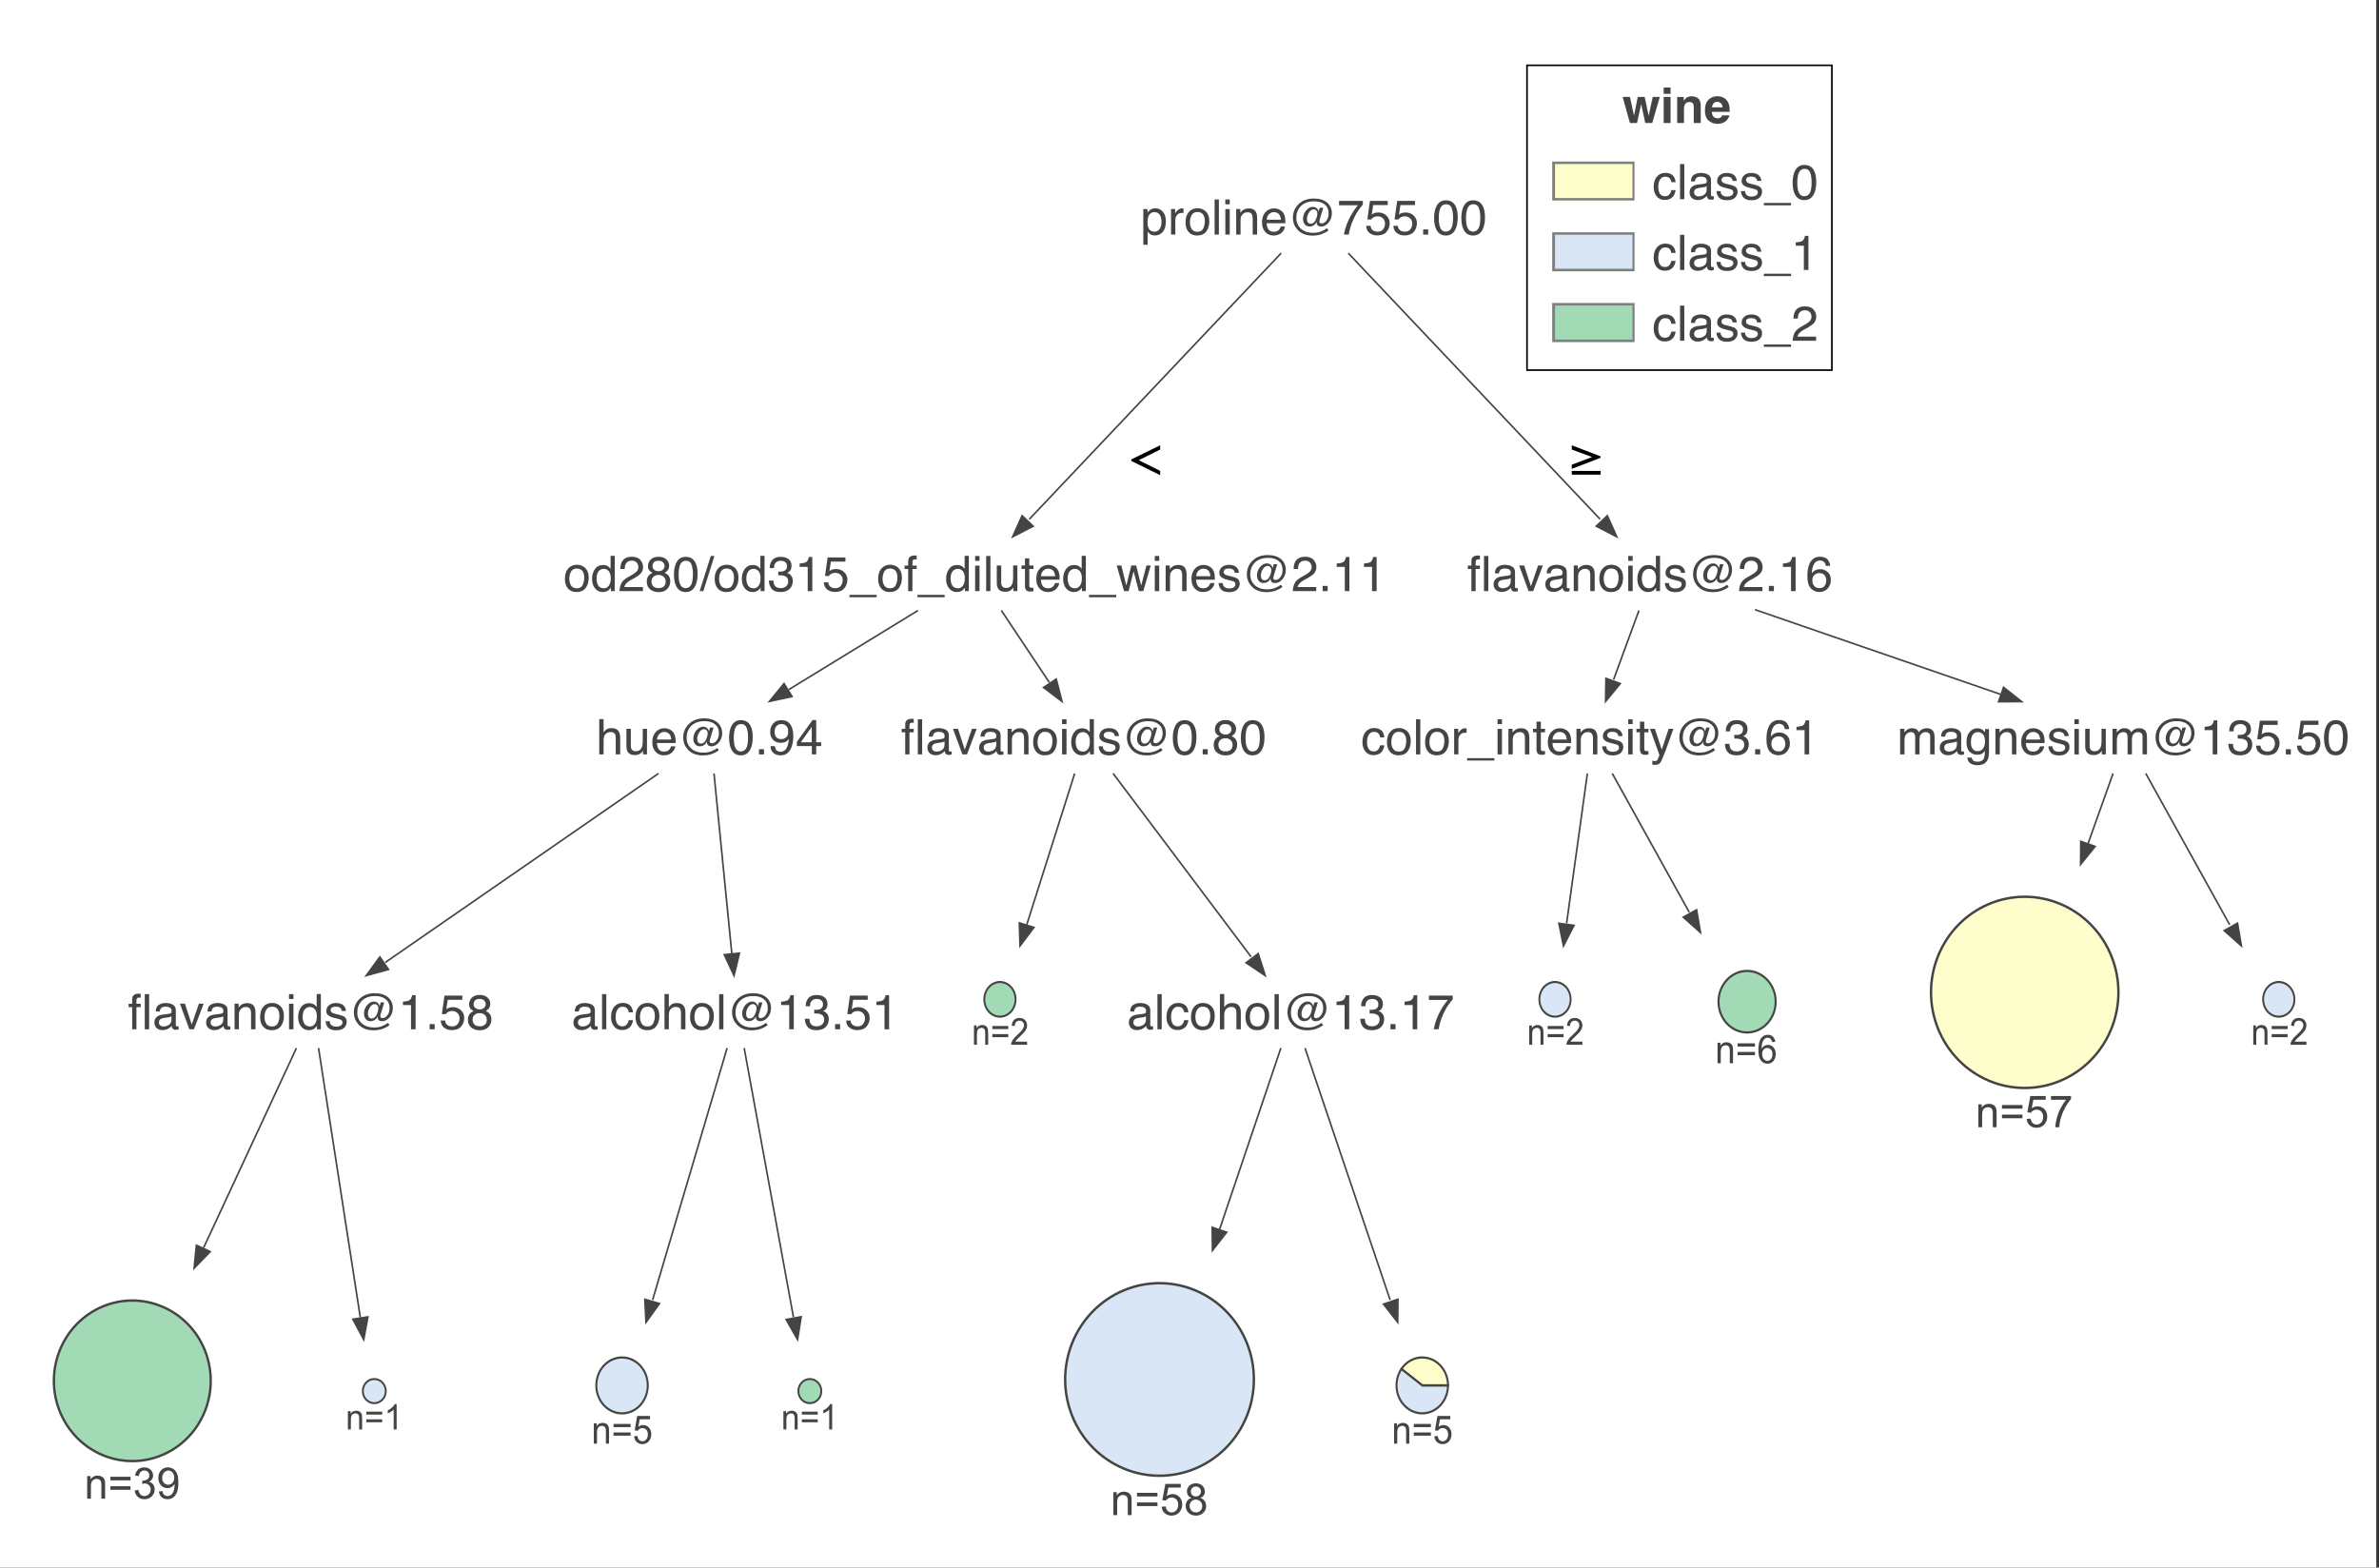 <?xml version="1.0" encoding="UTF-8"?>
<svg xmlns="http://www.w3.org/2000/svg" xmlns:xlink="http://www.w3.org/1999/xlink" width="437pt" height="288pt" viewBox="0 0 437 288" version="1.2">
<rect x="0" y="0" width="437" height="288" fill="#333333" stroke="none"/>
<defs>
<g>
<symbol overflow="visible" id="glyph0-0">
<path style="stroke:none;" d="M 0.297 0 L 0.297 -6.453 L 5.422 -6.453 L 5.422 0 Z M 4.609 -0.812 L 4.609 -5.641 L 1.094 -5.641 L 1.094 -0.812 Z M 4.609 -0.812 "/>
</symbol>
<symbol overflow="visible" id="glyph0-1">
<path style="stroke:none;" d="M 3.891 0 L 3.094 0 L 3.094 -6.453 L 3.891 -6.453 Z M 1.562 0 L 0.781 0 L 0.781 -4.062 L 0.125 -4.062 L 0.125 -4.688 L 0.781 -4.688 L 0.781 -5.516 C 0.781 -5.867 0.883 -6.129 1.094 -6.297 C 1.312 -6.461 1.602 -6.547 1.969 -6.547 C 2.031 -6.547 2.086 -6.539 2.141 -6.531 C 2.203 -6.531 2.27 -6.523 2.344 -6.516 L 2.344 -5.812 C 2.27 -5.812 2.211 -5.812 2.172 -5.812 C 2.141 -5.82 2.102 -5.828 2.062 -5.828 C 1.844 -5.828 1.695 -5.758 1.625 -5.625 C 1.582 -5.551 1.562 -5.43 1.562 -5.266 L 1.562 -4.688 L 2.344 -4.688 L 2.344 -4.062 L 1.562 -4.062 Z M 1.562 0 "/>
</symbol>
<symbol overflow="visible" id="glyph0-2">
<path style="stroke:none;" d="M 1.188 -1.25 C 1.188 -1.02 1.27 -0.836 1.438 -0.703 C 1.602 -0.578 1.801 -0.516 2.031 -0.516 C 2.312 -0.516 2.582 -0.578 2.844 -0.703 C 3.281 -0.922 3.5 -1.273 3.5 -1.766 L 3.5 -2.391 C 3.406 -2.328 3.281 -2.273 3.125 -2.234 C 2.969 -2.203 2.816 -2.176 2.672 -2.156 L 2.203 -2.094 C 1.91 -2.051 1.691 -1.988 1.547 -1.906 C 1.305 -1.77 1.188 -1.551 1.188 -1.25 Z M 3.109 -2.859 C 3.285 -2.879 3.406 -2.953 3.469 -3.078 C 3.5 -3.148 3.516 -3.254 3.516 -3.391 C 3.516 -3.648 3.414 -3.844 3.219 -3.969 C 3.031 -4.094 2.758 -4.156 2.406 -4.156 C 1.988 -4.156 1.695 -4.039 1.531 -3.812 C 1.438 -3.695 1.375 -3.516 1.344 -3.266 L 0.609 -3.266 C 0.617 -3.848 0.801 -4.254 1.156 -4.484 C 1.52 -4.711 1.941 -4.828 2.422 -4.828 C 2.973 -4.828 3.426 -4.719 3.781 -4.5 C 4.125 -4.289 4.297 -3.961 4.297 -3.516 L 4.297 -0.812 C 4.297 -0.727 4.312 -0.66 4.344 -0.609 C 4.375 -0.555 4.441 -0.531 4.547 -0.531 C 4.586 -0.531 4.629 -0.531 4.672 -0.531 C 4.711 -0.539 4.758 -0.551 4.812 -0.562 L 4.812 0.016 C 4.688 0.055 4.594 0.078 4.531 0.078 C 4.469 0.086 4.379 0.094 4.266 0.094 C 3.992 0.094 3.797 0 3.672 -0.188 C 3.609 -0.289 3.562 -0.438 3.531 -0.625 C 3.375 -0.414 3.145 -0.234 2.844 -0.078 C 2.539 0.078 2.207 0.156 1.844 0.156 C 1.406 0.156 1.047 0.023 0.766 -0.234 C 0.492 -0.504 0.359 -0.836 0.359 -1.234 C 0.359 -1.672 0.492 -2.008 0.766 -2.25 C 1.035 -2.488 1.395 -2.633 1.844 -2.688 Z M 2.453 -4.828 Z M 2.453 -4.828 "/>
</symbol>
<symbol overflow="visible" id="glyph0-3">
<path style="stroke:none;" d="M 0.969 -4.703 L 2.219 -0.875 L 3.531 -4.703 L 4.406 -4.703 L 2.625 0 L 1.781 0 L 0.047 -4.703 Z M 0.969 -4.703 "/>
</symbol>
<symbol overflow="visible" id="glyph0-4">
<path style="stroke:none;" d="M 0.578 -4.703 L 1.328 -4.703 L 1.328 -4.031 C 1.555 -4.312 1.789 -4.508 2.031 -4.625 C 2.281 -4.75 2.562 -4.812 2.875 -4.812 C 3.539 -4.812 3.988 -4.578 4.219 -4.109 C 4.352 -3.859 4.422 -3.492 4.422 -3.016 L 4.422 0 L 3.609 0 L 3.609 -2.969 C 3.609 -3.25 3.566 -3.477 3.484 -3.656 C 3.348 -3.945 3.094 -4.094 2.719 -4.094 C 2.531 -4.094 2.379 -4.078 2.266 -4.047 C 2.047 -3.984 1.852 -3.852 1.688 -3.656 C 1.551 -3.5 1.461 -3.336 1.422 -3.172 C 1.391 -3.004 1.375 -2.77 1.375 -2.469 L 1.375 0 L 0.578 0 Z M 2.438 -4.828 Z M 2.438 -4.828 "/>
</symbol>
<symbol overflow="visible" id="glyph0-5">
<path style="stroke:none;" d="M 2.453 -0.516 C 2.973 -0.516 3.328 -0.711 3.516 -1.109 C 3.711 -1.504 3.812 -1.945 3.812 -2.438 C 3.812 -2.875 3.742 -3.227 3.609 -3.5 C 3.391 -3.938 3.004 -4.156 2.453 -4.156 C 1.973 -4.156 1.625 -3.969 1.406 -3.594 C 1.188 -3.227 1.078 -2.785 1.078 -2.266 C 1.078 -1.766 1.188 -1.348 1.406 -1.016 C 1.625 -0.68 1.973 -0.516 2.453 -0.516 Z M 2.484 -4.844 C 3.086 -4.844 3.598 -4.641 4.016 -4.234 C 4.43 -3.828 4.641 -3.234 4.641 -2.453 C 4.641 -1.691 4.453 -1.062 4.078 -0.562 C 3.711 -0.07 3.145 0.172 2.375 0.172 C 1.727 0.172 1.211 -0.047 0.828 -0.484 C 0.453 -0.922 0.266 -1.508 0.266 -2.25 C 0.266 -3.039 0.461 -3.672 0.859 -4.141 C 1.266 -4.609 1.805 -4.844 2.484 -4.844 Z M 2.453 -4.828 Z M 2.453 -4.828 "/>
</symbol>
<symbol overflow="visible" id="glyph0-6">
<path style="stroke:none;" d="M 0.578 -4.688 L 1.391 -4.688 L 1.391 0 L 0.578 0 Z M 0.578 -6.453 L 1.391 -6.453 L 1.391 -5.562 L 0.578 -5.562 Z M 0.578 -6.453 "/>
</symbol>
<symbol overflow="visible" id="glyph0-7">
<path style="stroke:none;" d="M 1.078 -2.297 C 1.078 -1.797 1.18 -1.375 1.391 -1.031 C 1.609 -0.688 1.957 -0.516 2.438 -0.516 C 2.801 -0.516 3.098 -0.672 3.328 -0.984 C 3.566 -1.305 3.688 -1.758 3.688 -2.344 C 3.688 -2.945 3.562 -3.391 3.312 -3.672 C 3.07 -3.953 2.773 -4.094 2.422 -4.094 C 2.023 -4.094 1.703 -3.941 1.453 -3.641 C 1.203 -3.336 1.078 -2.891 1.078 -2.297 Z M 2.266 -4.797 C 2.629 -4.797 2.93 -4.719 3.172 -4.562 C 3.316 -4.477 3.477 -4.32 3.656 -4.094 L 3.656 -6.484 L 4.422 -6.484 L 4.422 0 L 3.703 0 L 3.703 -0.656 C 3.516 -0.363 3.297 -0.148 3.047 -0.016 C 2.797 0.109 2.508 0.172 2.188 0.172 C 1.656 0.172 1.195 -0.047 0.812 -0.484 C 0.438 -0.93 0.25 -1.52 0.25 -2.25 C 0.25 -2.938 0.422 -3.531 0.766 -4.031 C 1.117 -4.539 1.617 -4.797 2.266 -4.797 Z M 2.266 -4.797 "/>
</symbol>
<symbol overflow="visible" id="glyph0-8">
<path style="stroke:none;" d="M 1.047 -1.484 C 1.066 -1.211 1.133 -1.008 1.25 -0.875 C 1.445 -0.613 1.789 -0.484 2.281 -0.484 C 2.57 -0.484 2.828 -0.547 3.047 -0.672 C 3.273 -0.805 3.391 -1.004 3.391 -1.266 C 3.391 -1.473 3.301 -1.629 3.125 -1.734 C 3.008 -1.797 2.785 -1.867 2.453 -1.953 L 1.812 -2.109 C 1.414 -2.211 1.125 -2.328 0.938 -2.453 C 0.594 -2.66 0.422 -2.953 0.422 -3.328 C 0.422 -3.773 0.582 -4.133 0.906 -4.406 C 1.227 -4.688 1.66 -4.828 2.203 -4.828 C 2.91 -4.828 3.422 -4.617 3.734 -4.203 C 3.93 -3.941 4.023 -3.66 4.016 -3.359 L 3.266 -3.359 C 3.254 -3.535 3.191 -3.695 3.078 -3.844 C 2.898 -4.051 2.586 -4.156 2.141 -4.156 C 1.836 -4.156 1.609 -4.098 1.453 -3.984 C 1.297 -3.867 1.219 -3.719 1.219 -3.531 C 1.219 -3.32 1.32 -3.156 1.531 -3.031 C 1.645 -2.957 1.816 -2.895 2.047 -2.844 L 2.578 -2.719 C 3.141 -2.582 3.52 -2.445 3.719 -2.312 C 4.02 -2.113 4.172 -1.797 4.172 -1.359 C 4.172 -0.941 4.008 -0.578 3.688 -0.266 C 3.375 0.035 2.895 0.188 2.25 0.188 C 1.551 0.188 1.055 0.023 0.766 -0.297 C 0.473 -0.617 0.316 -1.016 0.297 -1.484 Z M 2.219 -4.828 Z M 2.219 -4.828 "/>
</symbol>
<symbol overflow="visible" id="glyph0-9">
<path style="stroke:none;" d="M 5.484 -3.922 C 5.484 -4.109 5.422 -4.27 5.297 -4.406 C 5.18 -4.551 5.016 -4.625 4.797 -4.625 C 4.461 -4.625 4.172 -4.426 3.922 -4.031 C 3.68 -3.645 3.562 -3.254 3.562 -2.859 C 3.562 -2.578 3.625 -2.359 3.75 -2.203 C 3.883 -2.055 4.047 -1.984 4.234 -1.984 C 4.629 -1.984 4.938 -2.211 5.156 -2.672 C 5.375 -3.129 5.484 -3.547 5.484 -3.922 Z M 4.609 0.188 C 3.391 0.188 2.445 -0.191 1.781 -0.953 C 1.25 -1.566 0.984 -2.273 0.984 -3.078 C 0.984 -4.035 1.305 -4.848 1.953 -5.516 C 2.672 -6.254 3.629 -6.625 4.828 -6.625 C 5.879 -6.625 6.703 -6.363 7.297 -5.844 C 7.859 -5.344 8.141 -4.695 8.141 -3.906 C 8.141 -3.238 7.938 -2.664 7.531 -2.188 C 7.133 -1.719 6.688 -1.484 6.188 -1.484 C 5.895 -1.484 5.68 -1.551 5.547 -1.688 C 5.41 -1.832 5.344 -2 5.344 -2.188 C 5.344 -2.219 5.344 -2.25 5.344 -2.281 C 5.352 -2.32 5.363 -2.363 5.375 -2.406 C 5.219 -2.07 5.02 -1.832 4.781 -1.688 C 4.551 -1.551 4.305 -1.484 4.047 -1.484 C 3.691 -1.484 3.398 -1.613 3.172 -1.875 C 2.953 -2.133 2.844 -2.469 2.844 -2.875 C 2.844 -3.457 3.031 -3.973 3.406 -4.422 C 3.789 -4.867 4.203 -5.094 4.641 -5.094 C 4.941 -5.094 5.188 -5.004 5.375 -4.828 C 5.57 -4.66 5.68 -4.453 5.703 -4.203 L 5.922 -4.938 L 6.562 -4.938 L 5.984 -3.016 C 5.93 -2.867 5.895 -2.75 5.875 -2.656 C 5.852 -2.562 5.844 -2.484 5.844 -2.422 C 5.844 -2.285 5.883 -2.188 5.969 -2.125 C 6.051 -2.07 6.145 -2.047 6.25 -2.047 C 6.582 -2.047 6.879 -2.219 7.141 -2.562 C 7.41 -2.906 7.547 -3.359 7.547 -3.922 C 7.547 -4.609 7.305 -5.145 6.828 -5.531 C 6.359 -5.914 5.719 -6.109 4.906 -6.109 C 3.801 -6.109 2.953 -5.785 2.359 -5.141 C 1.859 -4.586 1.609 -3.891 1.609 -3.047 C 1.609 -2.316 1.848 -1.703 2.328 -1.203 C 2.891 -0.617 3.691 -0.328 4.734 -0.328 C 5.211 -0.328 5.66 -0.398 6.078 -0.547 C 6.504 -0.703 6.891 -0.91 7.234 -1.172 L 7.531 -0.781 C 7.258 -0.539 6.863 -0.316 6.344 -0.109 C 5.82 0.086 5.242 0.188 4.609 0.188 Z M 4.609 0.188 "/>
</symbol>
<symbol overflow="visible" id="glyph0-10">
<path style="stroke:none;" d="M 0.859 -4.453 L 0.859 -5.062 C 1.43 -5.113 1.828 -5.203 2.047 -5.328 C 2.273 -5.461 2.445 -5.773 2.562 -6.266 L 3.188 -6.266 L 3.188 0 L 2.344 0 L 2.344 -4.453 Z M 0.859 -4.453 "/>
</symbol>
<symbol overflow="visible" id="glyph0-11">
<path style="stroke:none;" d="M 0.766 -0.953 L 1.688 -0.953 L 1.688 0 L 0.766 0 Z M 0.766 -0.953 "/>
</symbol>
<symbol overflow="visible" id="glyph0-12">
<path style="stroke:none;" d="M 1.109 -1.609 C 1.16 -1.148 1.367 -0.836 1.734 -0.672 C 1.922 -0.578 2.141 -0.531 2.391 -0.531 C 2.859 -0.531 3.203 -0.68 3.422 -0.984 C 3.648 -1.285 3.766 -1.617 3.766 -1.984 C 3.766 -2.422 3.629 -2.758 3.359 -3 C 3.098 -3.238 2.781 -3.359 2.406 -3.359 C 2.133 -3.359 1.898 -3.305 1.703 -3.203 C 1.504 -3.098 1.336 -2.953 1.203 -2.766 L 0.516 -2.797 L 1 -6.188 L 4.266 -6.188 L 4.266 -5.422 L 1.594 -5.422 L 1.328 -3.672 C 1.473 -3.785 1.609 -3.867 1.734 -3.922 C 1.973 -4.016 2.242 -4.062 2.547 -4.062 C 3.129 -4.062 3.617 -3.875 4.016 -3.5 C 4.422 -3.133 4.625 -2.664 4.625 -2.094 C 4.625 -1.5 4.438 -0.973 4.062 -0.516 C 3.695 -0.066 3.113 0.156 2.312 0.156 C 1.801 0.156 1.348 0.016 0.953 -0.266 C 0.555 -0.555 0.336 -1.004 0.297 -1.609 Z M 1.109 -1.609 "/>
</symbol>
<symbol overflow="visible" id="glyph0-13">
<path style="stroke:none;" d="M 2.453 -3.656 C 2.797 -3.656 3.066 -3.75 3.266 -3.938 C 3.461 -4.133 3.562 -4.367 3.562 -4.641 C 3.562 -4.879 3.469 -5.094 3.281 -5.281 C 3.094 -5.477 2.805 -5.578 2.422 -5.578 C 2.035 -5.578 1.758 -5.477 1.594 -5.281 C 1.426 -5.094 1.344 -4.863 1.344 -4.594 C 1.344 -4.301 1.453 -4.07 1.672 -3.906 C 1.891 -3.738 2.148 -3.656 2.453 -3.656 Z M 2.5 -0.547 C 2.863 -0.547 3.164 -0.645 3.406 -0.844 C 3.645 -1.039 3.766 -1.332 3.766 -1.719 C 3.766 -2.125 3.641 -2.43 3.391 -2.641 C 3.148 -2.859 2.832 -2.969 2.438 -2.969 C 2.062 -2.969 1.754 -2.859 1.516 -2.641 C 1.273 -2.43 1.156 -2.133 1.156 -1.75 C 1.156 -1.414 1.266 -1.129 1.484 -0.891 C 1.703 -0.66 2.039 -0.547 2.5 -0.547 Z M 1.375 -3.359 C 1.156 -3.453 0.984 -3.562 0.859 -3.688 C 0.629 -3.914 0.516 -4.219 0.516 -4.594 C 0.516 -5.062 0.68 -5.461 1.016 -5.797 C 1.359 -6.141 1.844 -6.312 2.469 -6.312 C 3.07 -6.312 3.547 -6.148 3.891 -5.828 C 4.234 -5.516 4.406 -5.145 4.406 -4.719 C 4.406 -4.32 4.301 -4.004 4.094 -3.766 C 3.988 -3.629 3.816 -3.492 3.578 -3.359 C 3.836 -3.242 4.047 -3.109 4.203 -2.953 C 4.473 -2.66 4.609 -2.281 4.609 -1.812 C 4.609 -1.25 4.422 -0.773 4.047 -0.391 C 3.68 -0.004 3.16 0.188 2.484 0.188 C 1.867 0.188 1.348 0.02 0.922 -0.312 C 0.504 -0.645 0.297 -1.129 0.297 -1.766 C 0.297 -2.141 0.383 -2.461 0.562 -2.734 C 0.738 -3.004 1.008 -3.211 1.375 -3.359 Z M 1.375 -3.359 "/>
</symbol>
<symbol overflow="visible" id="glyph0-14">
<path style="stroke:none;" d="M 0.609 -6.453 L 1.391 -6.453 L 1.391 0 L 0.609 0 Z M 0.609 -6.453 "/>
</symbol>
<symbol overflow="visible" id="glyph0-15">
<path style="stroke:none;" d="M 2.391 -4.844 C 2.922 -4.844 3.352 -4.711 3.688 -4.453 C 4.02 -4.191 4.223 -3.75 4.297 -3.125 L 3.516 -3.125 C 3.473 -3.414 3.367 -3.656 3.203 -3.844 C 3.035 -4.039 2.766 -4.141 2.391 -4.141 C 1.891 -4.141 1.531 -3.891 1.312 -3.391 C 1.176 -3.078 1.109 -2.688 1.109 -2.219 C 1.109 -1.738 1.207 -1.336 1.406 -1.016 C 1.602 -0.703 1.914 -0.547 2.344 -0.547 C 2.664 -0.547 2.922 -0.645 3.109 -0.844 C 3.305 -1.039 3.441 -1.316 3.516 -1.672 L 4.297 -1.672 C 4.203 -1.047 3.977 -0.586 3.625 -0.297 C 3.281 -0.004 2.832 0.141 2.281 0.141 C 1.664 0.141 1.176 -0.082 0.812 -0.531 C 0.445 -0.988 0.266 -1.551 0.266 -2.219 C 0.266 -3.051 0.461 -3.695 0.859 -4.156 C 1.266 -4.613 1.773 -4.844 2.391 -4.844 Z M 2.266 -4.828 Z M 2.266 -4.828 "/>
</symbol>
<symbol overflow="visible" id="glyph0-16">
<path style="stroke:none;" d="M 0.578 -6.484 L 1.375 -6.484 L 1.375 -4.062 C 1.562 -4.301 1.727 -4.473 1.875 -4.578 C 2.133 -4.742 2.453 -4.828 2.828 -4.828 C 3.516 -4.828 3.977 -4.586 4.219 -4.109 C 4.352 -3.848 4.422 -3.484 4.422 -3.016 L 4.422 0 L 3.609 0 L 3.609 -2.969 C 3.609 -3.312 3.562 -3.566 3.469 -3.734 C 3.32 -3.984 3.051 -4.109 2.656 -4.109 C 2.332 -4.109 2.035 -3.992 1.766 -3.766 C 1.504 -3.547 1.375 -3.125 1.375 -2.5 L 1.375 0 L 0.578 0 Z M 0.578 -6.484 "/>
</symbol>
<symbol overflow="visible" id="glyph0-17">
<path style="stroke:none;" d="M 2.344 0.172 C 1.594 0.172 1.051 -0.031 0.719 -0.438 C 0.383 -0.852 0.219 -1.352 0.219 -1.938 L 1.047 -1.938 C 1.078 -1.531 1.148 -1.234 1.266 -1.047 C 1.473 -0.711 1.844 -0.547 2.375 -0.547 C 2.789 -0.547 3.125 -0.656 3.375 -0.875 C 3.633 -1.102 3.766 -1.395 3.766 -1.75 C 3.766 -2.176 3.629 -2.473 3.359 -2.641 C 3.098 -2.816 2.734 -2.906 2.266 -2.906 C 2.211 -2.906 2.156 -2.906 2.094 -2.906 C 2.039 -2.906 1.988 -2.906 1.938 -2.906 L 1.938 -3.609 C 2.02 -3.598 2.086 -3.586 2.141 -3.578 C 2.191 -3.578 2.254 -3.578 2.328 -3.578 C 2.617 -3.578 2.859 -3.625 3.047 -3.719 C 3.379 -3.883 3.547 -4.176 3.547 -4.594 C 3.547 -4.914 3.438 -5.16 3.219 -5.328 C 3 -5.492 2.738 -5.578 2.438 -5.578 C 1.906 -5.578 1.539 -5.398 1.344 -5.047 C 1.227 -4.859 1.164 -4.586 1.156 -4.234 L 0.375 -4.234 C 0.375 -4.703 0.469 -5.098 0.656 -5.422 C 0.977 -6.004 1.547 -6.297 2.359 -6.297 C 2.992 -6.297 3.488 -6.148 3.844 -5.859 C 4.195 -5.578 4.375 -5.164 4.375 -4.625 C 4.375 -4.238 4.27 -3.926 4.062 -3.688 C 3.938 -3.539 3.77 -3.426 3.562 -3.344 C 3.895 -3.25 4.148 -3.07 4.328 -2.812 C 4.516 -2.551 4.609 -2.234 4.609 -1.859 C 4.609 -1.266 4.41 -0.773 4.016 -0.391 C 3.617 -0.016 3.062 0.172 2.344 0.172 Z M 2.344 0.172 "/>
</symbol>
<symbol overflow="visible" id="glyph0-18">
<path style="stroke:none;" d="M 1.375 -4.703 L 1.375 -1.578 C 1.375 -1.336 1.41 -1.145 1.484 -1 C 1.629 -0.719 1.891 -0.578 2.266 -0.578 C 2.816 -0.578 3.191 -0.82 3.391 -1.312 C 3.504 -1.57 3.562 -1.93 3.562 -2.391 L 3.562 -4.703 L 4.344 -4.703 L 4.344 0 L 3.609 0 L 3.609 -0.688 C 3.504 -0.508 3.379 -0.359 3.234 -0.234 C 2.93 0.004 2.562 0.125 2.125 0.125 C 1.457 0.125 1.004 -0.098 0.766 -0.547 C 0.629 -0.785 0.562 -1.102 0.562 -1.5 L 0.562 -4.703 Z M 2.453 -4.828 Z M 2.453 -4.828 "/>
</symbol>
<symbol overflow="visible" id="glyph0-19">
<path style="stroke:none;" d="M 2.547 -4.812 C 2.879 -4.812 3.203 -4.734 3.516 -4.578 C 3.828 -4.422 4.066 -4.219 4.234 -3.969 C 4.391 -3.727 4.492 -3.453 4.547 -3.141 C 4.586 -2.922 4.609 -2.57 4.609 -2.094 L 1.172 -2.094 C 1.18 -1.625 1.289 -1.242 1.5 -0.953 C 1.707 -0.66 2.035 -0.516 2.484 -0.516 C 2.898 -0.516 3.227 -0.648 3.469 -0.922 C 3.613 -1.086 3.711 -1.273 3.766 -1.484 L 4.547 -1.484 C 4.523 -1.305 4.457 -1.109 4.344 -0.891 C 4.227 -0.68 4.098 -0.508 3.953 -0.375 C 3.711 -0.145 3.414 0.008 3.062 0.094 C 2.875 0.145 2.66 0.172 2.422 0.172 C 1.828 0.172 1.328 -0.039 0.922 -0.469 C 0.516 -0.895 0.312 -1.492 0.312 -2.266 C 0.312 -3.016 0.516 -3.625 0.922 -4.094 C 1.336 -4.57 1.879 -4.812 2.547 -4.812 Z M 3.797 -2.734 C 3.766 -3.078 3.691 -3.348 3.578 -3.547 C 3.359 -3.93 2.992 -4.125 2.484 -4.125 C 2.129 -4.125 1.828 -3.988 1.578 -3.719 C 1.328 -3.457 1.195 -3.129 1.188 -2.734 Z M 2.469 -4.828 Z M 2.469 -4.828 "/>
</symbol>
<symbol overflow="visible" id="glyph0-20">
<path style="stroke:none;" d="M 2.438 -6.297 C 3.25 -6.297 3.836 -5.957 4.203 -5.281 C 4.484 -4.77 4.625 -4.062 4.625 -3.156 C 4.625 -2.301 4.492 -1.594 4.234 -1.031 C 3.867 -0.227 3.27 0.172 2.438 0.172 C 1.676 0.172 1.113 -0.156 0.75 -0.812 C 0.438 -1.363 0.281 -2.098 0.281 -3.016 C 0.281 -3.734 0.375 -4.348 0.562 -4.859 C 0.906 -5.816 1.531 -6.297 2.438 -6.297 Z M 2.422 -0.547 C 2.836 -0.547 3.164 -0.727 3.406 -1.094 C 3.645 -1.457 3.766 -2.133 3.766 -3.125 C 3.766 -3.844 3.676 -4.43 3.5 -4.891 C 3.332 -5.348 2.992 -5.578 2.484 -5.578 C 2.016 -5.578 1.672 -5.359 1.453 -4.922 C 1.242 -4.484 1.141 -3.836 1.141 -2.984 C 1.141 -2.348 1.207 -1.832 1.344 -1.438 C 1.551 -0.844 1.91 -0.547 2.422 -0.547 Z M 2.422 -0.547 "/>
</symbol>
<symbol overflow="visible" id="glyph0-21">
<path style="stroke:none;" d="M 1.203 -1.516 C 1.223 -1.078 1.391 -0.773 1.703 -0.609 C 1.859 -0.523 2.039 -0.484 2.25 -0.484 C 2.625 -0.484 2.941 -0.641 3.203 -0.953 C 3.473 -1.266 3.664 -1.906 3.781 -2.875 C 3.602 -2.594 3.383 -2.395 3.125 -2.281 C 2.863 -2.176 2.586 -2.125 2.297 -2.125 C 1.68 -2.125 1.195 -2.312 0.844 -2.688 C 0.5 -3.062 0.328 -3.547 0.328 -4.141 C 0.328 -4.711 0.5 -5.211 0.844 -5.641 C 1.188 -6.078 1.703 -6.297 2.391 -6.297 C 3.305 -6.297 3.938 -5.883 4.281 -5.062 C 4.477 -4.602 4.578 -4.035 4.578 -3.359 C 4.578 -2.586 4.461 -1.906 4.234 -1.312 C 3.848 -0.32 3.195 0.172 2.281 0.172 C 1.664 0.172 1.195 0.008 0.875 -0.312 C 0.551 -0.633 0.391 -1.035 0.391 -1.516 Z M 2.391 -2.812 C 2.703 -2.812 2.988 -2.914 3.25 -3.125 C 3.508 -3.332 3.641 -3.691 3.641 -4.203 C 3.641 -4.672 3.52 -5.016 3.281 -5.234 C 3.051 -5.461 2.758 -5.578 2.406 -5.578 C 2.02 -5.578 1.711 -5.445 1.484 -5.188 C 1.254 -4.926 1.141 -4.582 1.141 -4.156 C 1.141 -3.738 1.238 -3.41 1.438 -3.172 C 1.633 -2.93 1.953 -2.812 2.391 -2.812 Z M 2.391 -2.812 "/>
</symbol>
<symbol overflow="visible" id="glyph0-22">
<path style="stroke:none;" d="M 2.969 -2.234 L 2.969 -5.078 L 0.953 -2.234 Z M 2.984 0 L 2.984 -1.531 L 0.234 -1.531 L 0.234 -2.312 L 3.109 -6.312 L 3.781 -6.312 L 3.781 -2.234 L 4.703 -2.234 L 4.703 -1.531 L 3.781 -1.531 L 3.781 0 Z M 2.984 0 "/>
</symbol>
<symbol overflow="visible" id="glyph0-23">
<path style="stroke:none;" d="M 4.703 -6.188 L 4.703 -5.5 C 4.504 -5.301 4.234 -4.957 3.891 -4.469 C 3.555 -3.988 3.266 -3.469 3.016 -2.906 C 2.754 -2.352 2.562 -1.852 2.438 -1.406 C 2.344 -1.113 2.227 -0.645 2.094 0 L 1.219 0 C 1.426 -1.195 1.867 -2.395 2.547 -3.594 C 2.941 -4.281 3.363 -4.879 3.812 -5.391 L 0.328 -5.391 L 0.328 -6.188 Z M 4.703 -6.188 "/>
</symbol>
<symbol overflow="visible" id="glyph0-24">
<path style="stroke:none;" d="M 0.281 0 C 0.312 -0.539 0.422 -1.008 0.609 -1.406 C 0.805 -1.812 1.191 -2.18 1.766 -2.516 L 2.609 -3 C 2.984 -3.219 3.242 -3.406 3.391 -3.562 C 3.629 -3.801 3.75 -4.078 3.75 -4.391 C 3.75 -4.754 3.641 -5.047 3.422 -5.266 C 3.203 -5.484 2.91 -5.594 2.547 -5.594 C 2.004 -5.594 1.629 -5.383 1.422 -4.969 C 1.305 -4.75 1.242 -4.445 1.234 -4.062 L 0.438 -4.062 C 0.445 -4.602 0.547 -5.051 0.734 -5.406 C 1.078 -6.008 1.68 -6.312 2.547 -6.312 C 3.273 -6.312 3.801 -6.113 4.125 -5.719 C 4.457 -5.332 4.625 -4.906 4.625 -4.438 C 4.625 -3.926 4.445 -3.492 4.094 -3.141 C 3.895 -2.93 3.531 -2.676 3 -2.375 L 2.391 -2.047 C 2.109 -1.891 1.883 -1.738 1.719 -1.594 C 1.426 -1.344 1.242 -1.062 1.172 -0.75 L 4.594 -0.75 L 4.594 0 Z M 0.281 0 "/>
</symbol>
<symbol overflow="visible" id="glyph0-25">
<path style="stroke:none;" d="M 2.047 -6.453 L 2.719 -6.453 L 0.672 0 L 0 0 Z M 2.047 -6.453 "/>
</symbol>
<symbol overflow="visible" id="glyph0-26">
<path style="stroke:none;" d="M 0 1.125 L 0 0.688 L 5 0.688 L 5 1.125 Z M 0 1.125 "/>
</symbol>
<symbol overflow="visible" id="glyph0-27">
<path style="stroke:none;" d="M 0.734 -6.016 L 1.531 -6.016 L 1.531 -4.703 L 2.297 -4.703 L 2.297 -4.062 L 1.531 -4.062 L 1.531 -0.984 C 1.531 -0.828 1.586 -0.719 1.703 -0.656 C 1.766 -0.625 1.867 -0.609 2.016 -0.609 C 2.047 -0.609 2.082 -0.609 2.125 -0.609 C 2.176 -0.609 2.234 -0.613 2.297 -0.625 L 2.297 0 C 2.203 0.031 2.102 0.051 2 0.062 C 1.906 0.07 1.801 0.078 1.688 0.078 C 1.32 0.078 1.07 -0.016 0.938 -0.203 C 0.801 -0.398 0.734 -0.645 0.734 -0.938 L 0.734 -4.062 L 0.094 -4.062 L 0.094 -4.703 L 0.734 -4.703 Z M 0.734 -6.016 "/>
</symbol>
<symbol overflow="visible" id="glyph0-28">
<path style="stroke:none;" d="M 0.938 -4.703 L 1.844 -1 L 2.766 -4.703 L 3.656 -4.703 L 4.578 -1.016 L 5.547 -4.703 L 6.328 -4.703 L 4.969 0 L 4.141 0 L 3.188 -3.641 L 2.266 0 L 1.438 0 L 0.078 -4.703 Z M 0.938 -4.703 "/>
</symbol>
<symbol overflow="visible" id="glyph0-29">
<path style="stroke:none;" d="M 2.625 -6.312 C 3.332 -6.312 3.82 -6.129 4.094 -5.766 C 4.375 -5.398 4.516 -5.023 4.516 -4.641 L 3.734 -4.641 C 3.691 -4.891 3.617 -5.086 3.516 -5.234 C 3.316 -5.492 3.023 -5.625 2.641 -5.625 C 2.203 -5.625 1.852 -5.422 1.594 -5.016 C 1.332 -4.609 1.188 -4.02 1.156 -3.25 C 1.332 -3.52 1.562 -3.723 1.844 -3.859 C 2.094 -3.973 2.375 -4.031 2.688 -4.031 C 3.207 -4.031 3.664 -3.859 4.062 -3.516 C 4.457 -3.18 4.656 -2.68 4.656 -2.016 C 4.656 -1.441 4.469 -0.938 4.094 -0.5 C 3.719 -0.062 3.188 0.156 2.5 0.156 C 1.914 0.156 1.41 -0.062 0.984 -0.5 C 0.555 -0.945 0.344 -1.703 0.344 -2.766 C 0.344 -3.547 0.438 -4.207 0.625 -4.75 C 0.988 -5.789 1.656 -6.312 2.625 -6.312 Z M 2.578 -0.547 C 2.992 -0.547 3.301 -0.68 3.5 -0.953 C 3.707 -1.234 3.812 -1.566 3.812 -1.953 C 3.812 -2.273 3.719 -2.582 3.531 -2.875 C 3.352 -3.164 3.02 -3.312 2.531 -3.312 C 2.195 -3.312 1.898 -3.195 1.641 -2.969 C 1.379 -2.738 1.25 -2.398 1.25 -1.953 C 1.25 -1.555 1.363 -1.223 1.594 -0.953 C 1.832 -0.68 2.16 -0.547 2.578 -0.547 Z M 2.578 -0.547 "/>
</symbol>
<symbol overflow="visible" id="glyph0-30">
<path style="stroke:none;" d="M 0.609 -4.703 L 1.359 -4.703 L 1.359 -3.891 C 1.422 -4.047 1.57 -4.238 1.812 -4.469 C 2.051 -4.695 2.328 -4.812 2.641 -4.812 C 2.648 -4.812 2.672 -4.805 2.703 -4.797 C 2.742 -4.797 2.805 -4.797 2.891 -4.797 L 2.891 -3.953 C 2.848 -3.961 2.805 -3.969 2.766 -3.969 C 2.723 -3.977 2.676 -3.984 2.625 -3.984 C 2.227 -3.984 1.922 -3.852 1.703 -3.594 C 1.492 -3.332 1.391 -3.035 1.391 -2.703 L 1.391 0 L 0.609 0 Z M 0.609 -4.703 "/>
</symbol>
<symbol overflow="visible" id="glyph0-31">
<path style="stroke:none;" d="M 3.516 -4.703 L 4.391 -4.703 C 4.285 -4.398 4.039 -3.711 3.656 -2.641 C 3.363 -1.828 3.125 -1.164 2.938 -0.656 C 2.477 0.539 2.156 1.27 1.969 1.531 C 1.781 1.789 1.457 1.922 1 1.922 C 0.883 1.922 0.797 1.914 0.734 1.906 C 0.68 1.906 0.609 1.895 0.516 1.875 L 0.516 1.141 C 0.648 1.18 0.75 1.207 0.812 1.219 C 0.875 1.227 0.93 1.234 0.984 1.234 C 1.129 1.234 1.234 1.207 1.297 1.156 C 1.367 1.102 1.43 1.047 1.484 0.984 C 1.492 0.953 1.539 0.828 1.625 0.609 C 1.719 0.398 1.785 0.242 1.828 0.141 L 0.094 -4.703 L 0.984 -4.703 L 2.25 -0.875 Z M 2.25 -4.828 Z M 2.25 -4.828 "/>
</symbol>
<symbol overflow="visible" id="glyph0-32">
<path style="stroke:none;" d="M 0.578 -4.703 L 1.359 -4.703 L 1.359 -4.031 C 1.547 -4.27 1.719 -4.441 1.875 -4.547 C 2.133 -4.723 2.43 -4.812 2.766 -4.812 C 3.141 -4.812 3.441 -4.719 3.672 -4.531 C 3.797 -4.426 3.91 -4.27 4.016 -4.062 C 4.191 -4.32 4.398 -4.508 4.641 -4.625 C 4.879 -4.75 5.145 -4.812 5.438 -4.812 C 6.07 -4.812 6.504 -4.582 6.734 -4.125 C 6.848 -3.875 6.906 -3.547 6.906 -3.141 L 6.906 0 L 6.094 0 L 6.094 -3.266 C 6.094 -3.578 6.016 -3.789 5.859 -3.906 C 5.703 -4.031 5.508 -4.094 5.281 -4.094 C 4.969 -4.094 4.695 -3.988 4.469 -3.781 C 4.25 -3.57 4.141 -3.223 4.141 -2.734 L 4.141 0 L 3.344 0 L 3.344 -3.078 C 3.344 -3.391 3.301 -3.617 3.219 -3.766 C 3.102 -3.984 2.879 -4.094 2.547 -4.094 C 2.254 -4.094 1.984 -3.977 1.734 -3.75 C 1.492 -3.52 1.375 -3.102 1.375 -2.5 L 1.375 0 L 0.578 0 Z M 0.578 -4.703 "/>
</symbol>
<symbol overflow="visible" id="glyph0-33">
<path style="stroke:none;" d="M 2.234 -4.797 C 2.609 -4.797 2.93 -4.703 3.203 -4.516 C 3.359 -4.41 3.516 -4.258 3.672 -4.062 L 3.672 -4.656 L 4.391 -4.656 L 4.391 -0.375 C 4.391 0.219 4.301 0.688 4.125 1.031 C 3.801 1.664 3.18 1.984 2.266 1.984 C 1.766 1.984 1.336 1.867 0.984 1.641 C 0.641 1.422 0.445 1.066 0.406 0.578 L 1.219 0.578 C 1.258 0.797 1.336 0.961 1.453 1.078 C 1.629 1.254 1.91 1.344 2.297 1.344 C 2.898 1.344 3.297 1.125 3.484 0.688 C 3.586 0.438 3.641 -0.008 3.641 -0.656 C 3.473 -0.414 3.281 -0.234 3.062 -0.109 C 2.844 0.004 2.551 0.062 2.188 0.062 C 1.676 0.062 1.227 -0.117 0.844 -0.484 C 0.457 -0.848 0.266 -1.445 0.266 -2.281 C 0.266 -3.07 0.457 -3.688 0.844 -4.125 C 1.227 -4.57 1.691 -4.797 2.234 -4.797 Z M 3.672 -2.375 C 3.672 -2.957 3.547 -3.391 3.297 -3.672 C 3.055 -3.953 2.754 -4.094 2.391 -4.094 C 1.828 -4.094 1.445 -3.832 1.25 -3.312 C 1.133 -3.031 1.078 -2.664 1.078 -2.219 C 1.078 -1.688 1.188 -1.281 1.406 -1 C 1.625 -0.727 1.91 -0.594 2.266 -0.594 C 2.836 -0.594 3.238 -0.848 3.469 -1.359 C 3.602 -1.648 3.672 -1.988 3.672 -2.375 Z M 2.328 -4.828 Z M 2.328 -4.828 "/>
</symbol>
<symbol overflow="visible" id="glyph0-34">
<path style="stroke:none;" d="M 2.562 -0.531 C 2.938 -0.531 3.242 -0.68 3.484 -0.984 C 3.734 -1.297 3.859 -1.758 3.859 -2.375 C 3.859 -2.75 3.801 -3.07 3.688 -3.344 C 3.488 -3.863 3.113 -4.125 2.562 -4.125 C 2.02 -4.125 1.645 -3.852 1.438 -3.312 C 1.332 -3.008 1.281 -2.633 1.281 -2.188 C 1.281 -1.82 1.332 -1.516 1.438 -1.266 C 1.645 -0.773 2.02 -0.531 2.562 -0.531 Z M 0.516 -4.688 L 1.281 -4.688 L 1.281 -4.062 C 1.445 -4.27 1.625 -4.438 1.812 -4.562 C 2.07 -4.738 2.383 -4.828 2.75 -4.828 C 3.281 -4.828 3.727 -4.617 4.094 -4.203 C 4.469 -3.797 4.656 -3.211 4.656 -2.453 C 4.656 -1.43 4.391 -0.703 3.859 -0.266 C 3.516 0.016 3.117 0.156 2.672 0.156 C 2.316 0.156 2.02 0.078 1.781 -0.078 C 1.633 -0.16 1.477 -0.312 1.312 -0.531 L 1.312 1.875 L 0.516 1.875 Z M 0.516 -4.688 "/>
</symbol>
<symbol overflow="visible" id="glyph1-0">
<path style="stroke:none;" d="M 0.297 0 L 0.297 -6.453 L 5.422 -6.453 L 5.422 0 Z M 4.609 -0.812 L 4.609 -5.641 L 1.094 -5.641 L 1.094 -0.812 Z M 4.609 -0.812 "/>
</symbol>
<symbol overflow="visible" id="glyph1-1">
<path style="stroke:none;" d="M 0.781 -5.422 C 0.789 -5.754 0.848 -5.992 0.953 -6.141 C 1.129 -6.41 1.484 -6.547 2.016 -6.547 C 2.066 -6.547 2.117 -6.547 2.172 -6.547 C 2.223 -6.547 2.281 -6.539 2.344 -6.531 L 2.344 -5.812 C 2.27 -5.812 2.211 -5.812 2.172 -5.812 C 2.141 -5.82 2.102 -5.828 2.062 -5.828 C 1.82 -5.828 1.676 -5.766 1.625 -5.641 C 1.582 -5.516 1.562 -5.195 1.562 -4.688 L 2.344 -4.688 L 2.344 -4.062 L 1.562 -4.062 L 1.562 0 L 0.781 0 L 0.781 -4.062 L 0.125 -4.062 L 0.125 -4.688 L 0.781 -4.688 Z M 0.781 -5.422 "/>
</symbol>
<symbol overflow="visible" id="glyph2-0">
<path style="stroke:none;" d="M 0.172 0 L 0.172 -6.953 L 7.344 -6.953 L 7.344 0 Z M 6.391 -0.938 L 6.391 -6 L 1.109 -6 L 1.109 -0.938 Z M 6.391 -0.938 "/>
</symbol>
<symbol overflow="visible" id="glyph2-1">
<path style="stroke:none;" d="M 5.609 -0.688 L 5.609 0.094 L 0.312 -2.516 L 0.312 -2.797 L 5.609 -5.391 L 5.609 -4.609 L 1.688 -2.656 Z M 5.609 -0.688 "/>
</symbol>
<symbol overflow="visible" id="glyph3-0">
<path style="stroke:none;" d="M 0.172 0 L 0.172 -6.953 L 7.344 -6.953 L 7.344 0 Z M 6.391 -0.938 L 6.391 -6 L 1.109 -6 L 1.109 -0.938 Z M 6.391 -0.938 "/>
</symbol>
<symbol overflow="visible" id="glyph3-1">
<path style="stroke:none;" d="M 0.219 -0.688 L 5.516 -0.688 L 5.516 0 L 0.219 0 Z M 0.219 -1.062 L 0.219 -1.828 L 3.953 -3.234 L 0.219 -4.609 L 0.219 -5.391 L 5.516 -3.359 L 5.516 -3.094 Z M 0.219 -1.062 "/>
</symbol>
<symbol overflow="visible" id="glyph4-0">
<path style="stroke:none;" d="M 0.672 0 L 0.672 -6.484 L 5.891 -6.484 L 5.891 0 Z M 5.078 -0.812 L 5.078 -5.672 L 1.484 -5.672 L 1.484 -0.812 Z M 5.078 -0.812 "/>
</symbol>
<symbol overflow="visible" id="glyph4-1">
<path style="stroke:none;" d="M 2.844 -4.797 L 4.109 -4.797 L 4.844 -1.344 L 5.594 -4.797 L 6.891 -4.797 L 5.5 0 L 4.219 0 L 3.469 -3.484 L 2.703 0 L 1.406 0 L 0.062 -4.797 L 1.406 -4.797 L 2.156 -1.359 Z M 2.844 -4.797 "/>
</symbol>
<symbol overflow="visible" id="glyph4-2">
<path style="stroke:none;" d="M 1.875 -5.359 L 0.609 -5.359 L 0.609 -6.516 L 1.875 -6.516 Z M 0.609 -4.797 L 1.875 -4.797 L 1.875 0 L 0.609 0 Z M 0.609 -4.797 "/>
</symbol>
<symbol overflow="visible" id="glyph4-3">
<path style="stroke:none;" d="M 3.234 -4.906 C 3.734 -4.906 4.141 -4.773 4.453 -4.516 C 4.766 -4.254 4.922 -3.82 4.922 -3.219 L 4.922 0 L 3.641 0 L 3.641 -2.906 C 3.641 -3.164 3.609 -3.363 3.547 -3.5 C 3.422 -3.738 3.188 -3.859 2.844 -3.859 C 2.414 -3.859 2.125 -3.68 1.969 -3.328 C 1.883 -3.129 1.844 -2.883 1.844 -2.594 L 1.844 0 L 0.594 0 L 0.594 -4.781 L 1.797 -4.781 L 1.797 -4.078 C 1.961 -4.328 2.117 -4.504 2.266 -4.609 C 2.516 -4.805 2.836 -4.906 3.234 -4.906 Z M 2.781 -4.922 Z M 2.781 -4.922 "/>
</symbol>
<symbol overflow="visible" id="glyph4-4">
<path style="stroke:none;" d="M 2.469 -3.891 C 2.188 -3.891 1.961 -3.797 1.797 -3.609 C 1.641 -3.43 1.539 -3.188 1.5 -2.875 L 3.453 -2.875 C 3.43 -3.207 3.328 -3.457 3.141 -3.625 C 2.961 -3.801 2.738 -3.891 2.469 -3.891 Z M 2.469 -4.922 C 2.875 -4.922 3.234 -4.844 3.547 -4.688 C 3.867 -4.539 4.133 -4.305 4.344 -3.984 C 4.531 -3.703 4.648 -3.375 4.703 -3 C 4.734 -2.781 4.75 -2.461 4.75 -2.047 L 1.469 -2.047 C 1.488 -1.566 1.641 -1.227 1.922 -1.031 C 2.098 -0.914 2.305 -0.859 2.547 -0.859 C 2.805 -0.859 3.016 -0.93 3.172 -1.078 C 3.266 -1.16 3.344 -1.27 3.406 -1.406 L 4.688 -1.406 C 4.656 -1.125 4.504 -0.836 4.234 -0.547 C 3.828 -0.078 3.254 0.156 2.516 0.156 C 1.91 0.156 1.375 -0.035 0.906 -0.422 C 0.438 -0.816 0.203 -1.457 0.203 -2.344 C 0.203 -3.176 0.41 -3.812 0.828 -4.25 C 1.254 -4.695 1.801 -4.922 2.469 -4.922 Z M 2.562 -4.922 Z M 2.562 -4.922 "/>
</symbol>
</g>
<clipPath id="clip1">
  <path d="M 0 0 L 436.5 0 L 436.5 288 L 0 288 Z M 0 0 "/>
</clipPath>
<clipPath id="clip2">
  <path d="M 285.125 29.676 L 300.246 29.676 L 300.246 36.836 L 285.125 36.836 Z M 285.125 29.676 "/>
</clipPath>
<clipPath id="clip3">
  <path d="M 285.125 42.676 L 300.246 42.676 L 300.246 49.836 L 285.125 49.836 Z M 285.125 42.676 "/>
</clipPath>
<clipPath id="clip4">
  <path d="M 285.125 55.676 L 300.246 55.676 L 300.246 62.836 L 285.125 62.836 Z M 285.125 55.676 "/>
</clipPath>
</defs>
<g id="surface1">
<g clip-path="url(#clip1)" clip-rule="nonzero">
<path style=" stroke:none;fill-rule:nonzero;fill:rgb(100%,100%,100%);fill-opacity:1;" d="M 0 0 L 436.5 0 L 436.5 288 L 0 288 Z M 0 0 "/>
</g>
<g style="fill:rgb(26.666%,26.666%,26.274%);fill-opacity:1;">
  <use xlink:href="#glyph0-1" x="23.5" y="189.098"/>
</g>
<g style="fill:rgb(26.666%,26.666%,26.274%);fill-opacity:1;">
  <use xlink:href="#glyph0-2" x="28" y="189.098"/>
  <use xlink:href="#glyph0-3" x="33.004" y="189.098"/>
  <use xlink:href="#glyph0-2" x="37.504" y="189.098"/>
  <use xlink:href="#glyph0-4" x="42.508" y="189.098"/>
  <use xlink:href="#glyph0-5" x="47.512" y="189.098"/>
  <use xlink:href="#glyph0-6" x="52.516" y="189.098"/>
  <use xlink:href="#glyph0-7" x="54.514" y="189.098"/>
  <use xlink:href="#glyph0-8" x="59.518" y="189.098"/>
  <use xlink:href="#glyph0-9" x="64.018" y="189.098"/>
  <use xlink:href="#glyph0-10" x="73.153" y="189.098"/>
  <use xlink:href="#glyph0-11" x="78.157" y="189.098"/>
  <use xlink:href="#glyph0-12" x="80.65" y="189.098"/>
  <use xlink:href="#glyph0-13" x="85.654" y="189.098"/>
</g>
<g style="fill:rgb(26.666%,26.666%,26.274%);fill-opacity:1;">
  <use xlink:href="#glyph0-2" x="104.977" y="189.098"/>
  <use xlink:href="#glyph0-14" x="109.981" y="189.098"/>
  <use xlink:href="#glyph0-15" x="111.979" y="189.098"/>
  <use xlink:href="#glyph0-5" x="116.479" y="189.098"/>
  <use xlink:href="#glyph0-16" x="121.483" y="189.098"/>
  <use xlink:href="#glyph0-5" x="126.487" y="189.098"/>
  <use xlink:href="#glyph0-14" x="131.491" y="189.098"/>
  <use xlink:href="#glyph0-9" x="133.489" y="189.098"/>
  <use xlink:href="#glyph0-10" x="142.624" y="189.098"/>
  <use xlink:href="#glyph0-17" x="147.628" y="189.098"/>
  <use xlink:href="#glyph0-11" x="152.632" y="189.098"/>
  <use xlink:href="#glyph0-12" x="155.125" y="189.098"/>
  <use xlink:href="#glyph0-10" x="160.129" y="189.098"/>
</g>
<path style=" stroke:none;fill-rule:nonzero;fill:rgb(100%,100%,100%);fill-opacity:1;" d="M 8.5 237 L 40.684 237 L 40.684 276.922 L 8.5 276.922 Z M 8.5 237 "/>
<path style="fill-rule:nonzero;fill:rgb(63.136%,85.489%,70.587%);fill-opacity:1;stroke-width:0.444;stroke-linecap:butt;stroke-linejoin:miter;stroke:rgb(26.666%,26.666%,26.274%);stroke-opacity:1;stroke-miterlimit:4;" d="M 39.623 253.68 C 39.623 251.742 39.243 249.824 38.5 248.035 C 37.76 246.246 36.673 244.621 35.305 243.25 C 33.934 241.883 32.31 240.797 30.519 240.055 C 28.732 239.312 26.813 238.93 24.878 238.93 C 22.938 238.93 21.023 239.312 19.232 240.055 C 17.445 240.797 15.817 241.883 14.446 243.25 C 13.078 244.621 11.991 246.246 11.251 248.035 C 10.508 249.824 10.128 251.742 10.128 253.68 C 10.128 255.617 10.508 257.535 11.251 259.324 C 11.991 261.113 13.078 262.738 14.446 264.109 C 15.817 265.477 17.445 266.562 19.232 267.305 C 21.023 268.047 22.938 268.426 24.878 268.426 C 26.813 268.426 28.732 268.047 30.519 267.305 C 32.31 266.562 33.934 265.477 35.305 264.109 C 36.673 262.738 37.76 261.113 38.5 259.324 C 39.243 257.535 39.623 255.617 39.623 253.68 " transform="matrix(0.977,0,0,1,0,0)"/>
<path style=" stroke:none;fill-rule:nonzero;fill:rgb(26.666%,26.666%,26.274%);fill-opacity:1;" d="M 16.016 275.332 L 16.016 271.184 L 16.633 271.184 L 16.633 271.773 C 16.934 271.32 17.363 271.09 17.926 271.09 C 18.168 271.09 18.395 271.137 18.598 271.227 C 18.805 271.316 18.957 271.434 19.059 271.578 C 19.16 271.727 19.23 271.898 19.273 272.098 C 19.297 272.23 19.309 272.457 19.309 272.781 L 19.309 275.332 L 18.621 275.332 L 18.621 272.809 C 18.621 272.523 18.594 272.309 18.543 272.168 C 18.488 272.023 18.395 271.914 18.258 271.828 C 18.121 271.742 17.965 271.699 17.781 271.699 C 17.488 271.699 17.234 271.797 17.023 271.984 C 16.809 272.176 16.703 272.535 16.703 273.066 L 16.703 275.332 Z M 16.016 275.332 "/>
<path style=" stroke:none;fill-rule:nonzero;fill:rgb(26.666%,26.666%,26.274%);fill-opacity:1;" d="M 23.977 271.965 L 20.281 271.965 L 20.281 271.309 L 23.977 271.309 Z M 23.977 273.703 L 20.281 273.703 L 20.281 273.047 L 23.977 273.047 Z M 23.977 273.703 "/>
<path style=" stroke:none;fill-rule:nonzero;fill:rgb(26.666%,26.666%,26.274%);fill-opacity:1;" d="M 24.742 273.82 L 25.426 273.727 C 25.508 274.125 25.641 274.414 25.828 274.59 C 26.02 274.766 26.25 274.852 26.523 274.852 C 26.844 274.852 27.117 274.738 27.34 274.508 C 27.562 274.281 27.676 273.996 27.676 273.656 C 27.676 273.336 27.574 273.07 27.367 272.859 C 27.16 272.648 26.898 272.543 26.578 272.543 C 26.449 272.543 26.289 272.57 26.094 272.621 L 26.172 272.004 C 26.219 272.012 26.254 272.012 26.281 272.012 C 26.574 272.012 26.84 271.934 27.07 271.781 C 27.305 271.621 27.422 271.383 27.422 271.055 C 27.422 270.797 27.34 270.586 27.168 270.414 C 26.996 270.246 26.777 270.16 26.508 270.16 C 26.242 270.16 26.02 270.246 25.84 270.418 C 25.66 270.59 25.547 270.848 25.496 271.191 L 24.809 271.066 C 24.895 270.598 25.082 270.23 25.379 269.973 C 25.68 269.711 26.051 269.582 26.492 269.582 C 26.797 269.582 27.078 269.648 27.336 269.785 C 27.594 269.918 27.789 270.102 27.926 270.332 C 28.062 270.566 28.129 270.812 28.129 271.07 C 28.129 271.32 28.062 271.543 27.934 271.746 C 27.805 271.949 27.613 272.113 27.359 272.23 C 27.691 272.309 27.945 272.473 28.129 272.719 C 28.312 272.965 28.406 273.273 28.406 273.641 C 28.406 274.141 28.227 274.566 27.871 274.914 C 27.512 275.262 27.062 275.434 26.52 275.434 C 26.027 275.434 25.621 275.285 25.297 274.984 C 24.973 274.688 24.785 274.297 24.742 273.82 Z M 24.742 273.82 "/>
<path style=" stroke:none;fill-rule:nonzero;fill:rgb(26.666%,26.666%,26.274%);fill-opacity:1;" d="M 29.188 274.008 L 29.848 273.945 C 29.902 274.266 30.008 274.496 30.168 274.637 C 30.324 274.781 30.527 274.852 30.773 274.852 C 30.984 274.852 31.168 274.805 31.328 274.703 C 31.488 274.605 31.617 274.473 31.719 274.309 C 31.82 274.141 31.906 273.918 31.977 273.637 C 32.043 273.355 32.078 273.07 32.078 272.777 C 32.078 272.746 32.078 272.699 32.074 272.637 C 31.938 272.863 31.75 273.043 31.512 273.184 C 31.273 273.324 31.016 273.391 30.738 273.391 C 30.277 273.391 29.883 273.219 29.562 272.879 C 29.242 272.531 29.082 272.078 29.082 271.516 C 29.082 270.938 29.25 270.469 29.586 270.113 C 29.922 269.762 30.34 269.582 30.844 269.582 C 31.207 269.582 31.539 269.684 31.84 269.883 C 32.141 270.086 32.371 270.371 32.527 270.742 C 32.684 271.113 32.762 271.648 32.762 272.352 C 32.762 273.086 32.684 273.668 32.527 274.102 C 32.375 274.535 32.145 274.863 31.836 275.09 C 31.531 275.316 31.172 275.43 30.758 275.43 C 30.32 275.43 29.965 275.305 29.688 275.059 C 29.41 274.809 29.242 274.461 29.188 274.008 Z M 32 271.48 C 32 271.078 31.895 270.758 31.684 270.52 C 31.473 270.285 31.223 270.164 30.926 270.164 C 30.621 270.164 30.355 270.293 30.129 270.547 C 29.902 270.805 29.789 271.133 29.789 271.539 C 29.789 271.906 29.898 272.199 30.113 272.43 C 30.328 272.656 30.594 272.77 30.906 272.77 C 31.227 272.77 31.488 272.656 31.691 272.43 C 31.895 272.199 32 271.887 32 271.48 Z M 32 271.48 "/>
<path style="fill:none;stroke-width:0.3;stroke-linecap:butt;stroke-linejoin:miter;stroke:rgb(26.666%,26.666%,26.274%);stroke-opacity:1;stroke-miterlimit:10;" d="M 54.453 95.449 C 50.574 87.102 43.625 72.148 37.395 58.746 " transform="matrix(1,0,0,-1,0,288)"/>
<path style="fill-rule:nonzero;fill:rgb(26.666%,26.666%,26.274%);fill-opacity:1;stroke-width:0.3;stroke-linecap:butt;stroke-linejoin:miter;stroke:rgb(26.666%,26.666%,26.274%);stroke-opacity:1;stroke-miterlimit:10;" d="M 38.617 58.051 L 35.66 55.012 L 36.078 59.23 Z M 38.617 58.051 " transform="matrix(1,0,0,-1,0,288)"/>
<path style=" stroke:none;fill-rule:nonzero;fill:rgb(100%,100%,100%);fill-opacity:1;" d="M 63.5 251 L 73.996 251 L 73.996 263.91 L 63.5 263.91 Z M 63.5 251 "/>
<path style="fill-rule:nonzero;fill:rgb(85.097%,90.195%,96.077%);fill-opacity:1;stroke-width:0.361;stroke-linecap:butt;stroke-linejoin:miter;stroke:rgb(26.666%,26.666%,26.274%);stroke-opacity:1;stroke-miterlimit:4;" d="M 74.438 255.57 C 74.438 255.277 74.381 254.988 74.27 254.719 C 74.159 254.449 73.995 254.207 73.79 254 C 73.585 253.793 73.338 253.629 73.068 253.52 C 72.801 253.406 72.509 253.352 72.218 253.352 C 71.927 253.352 71.64 253.406 71.373 253.52 C 71.102 253.629 70.856 253.793 70.651 254 C 70.445 254.207 70.281 254.449 70.17 254.719 C 70.06 254.988 70.002 255.277 70.002 255.57 C 70.002 255.859 70.06 256.148 70.17 256.418 C 70.281 256.688 70.445 256.934 70.651 257.137 C 70.856 257.344 71.102 257.508 71.373 257.621 C 71.64 257.73 71.927 257.789 72.218 257.789 C 72.509 257.789 72.801 257.73 73.068 257.621 C 73.338 257.508 73.585 257.344 73.79 257.137 C 73.995 256.934 74.159 256.688 74.27 256.418 C 74.381 256.148 74.438 255.859 74.438 255.57 " transform="matrix(0.952,0,0,1,0,0)"/>
<path style=" stroke:none;fill-rule:nonzero;fill:rgb(26.666%,26.666%,26.274%);fill-opacity:1;" d="M 63.906 262.617 L 63.906 259.246 L 64.398 259.246 L 64.398 259.727 C 64.633 259.355 64.973 259.172 65.418 259.172 C 65.613 259.172 65.789 259.207 65.953 259.281 C 66.113 259.355 66.234 259.449 66.316 259.566 C 66.398 259.688 66.453 259.828 66.484 259.988 C 66.504 260.098 66.516 260.281 66.516 260.547 L 66.516 262.617 L 65.973 262.617 L 65.973 260.566 C 65.973 260.336 65.949 260.16 65.906 260.047 C 65.867 259.93 65.789 259.84 65.684 259.77 C 65.574 259.703 65.449 259.668 65.305 259.668 C 65.07 259.668 64.871 259.742 64.703 259.898 C 64.535 260.051 64.453 260.344 64.453 260.777 L 64.453 262.617 Z M 63.906 262.617 "/>
<path style=" stroke:none;fill-rule:nonzero;fill:rgb(26.666%,26.666%,26.274%);fill-opacity:1;" d="M 70.211 259.883 L 67.285 259.883 L 67.285 259.348 L 70.211 259.348 Z M 70.211 261.293 L 67.285 261.293 L 67.285 260.762 L 70.211 260.762 Z M 70.211 261.293 "/>
<path style=" stroke:none;fill-rule:nonzero;fill:rgb(26.666%,26.666%,26.274%);fill-opacity:1;" d="M 72.859 262.617 L 72.316 262.617 L 72.316 258.977 C 72.184 259.109 72.012 259.238 71.801 259.371 C 71.59 259.504 71.398 259.602 71.227 259.668 L 71.227 259.113 C 71.531 258.965 71.797 258.781 72.027 258.57 C 72.254 258.355 72.414 258.148 72.508 257.945 L 72.859 257.945 Z M 72.859 262.617 "/>
<path style="fill:none;stroke-width:0.3;stroke-linecap:butt;stroke-linejoin:miter;stroke:rgb(26.666%,26.666%,26.274%);stroke-opacity:1;stroke-miterlimit:10;" d="M 58.516 95.449 C 60.246 84.277 63.809 61.273 66.18 45.988 " transform="matrix(1,0,0,-1,0,288)"/>
<path style="fill-rule:nonzero;fill:rgb(26.666%,26.666%,26.274%);fill-opacity:1;stroke-width:0.3;stroke-linecap:butt;stroke-linejoin:miter;stroke:rgb(26.666%,26.666%,26.274%);stroke-opacity:1;stroke-miterlimit:10;" d="M 67.582 46.066 L 66.812 41.898 L 64.816 45.637 Z M 67.582 46.066 " transform="matrix(1,0,0,-1,0,288)"/>
<path style=" stroke:none;fill-rule:nonzero;fill:rgb(100%,100%,100%);fill-opacity:1;" d="M 107.5 247 L 121.227 247 L 121.227 266.656 L 107.5 266.656 Z M 107.5 247 "/>
<path style="fill-rule:nonzero;fill:rgb(85.097%,90.195%,96.077%);fill-opacity:1;stroke-width:0.4;stroke-linecap:butt;stroke-linejoin:miter;stroke:rgb(26.666%,26.666%,26.274%);stroke-opacity:1;stroke-miterlimit:4;" d="M 129.2 254.523 C 129.2 253.852 129.064 253.184 128.806 252.559 C 128.547 251.938 128.169 251.371 127.694 250.895 C 127.215 250.418 126.651 250.039 126.028 249.781 C 125.404 249.523 124.738 249.391 124.064 249.391 C 123.39 249.391 122.72 249.523 122.096 249.781 C 121.477 250.039 120.909 250.418 120.434 250.895 C 119.954 251.371 119.577 251.938 119.318 252.559 C 119.06 253.184 118.928 253.852 118.928 254.523 C 118.928 255.199 119.06 255.867 119.318 256.488 C 119.577 257.113 119.954 257.68 120.434 258.156 C 120.909 258.633 121.477 259.012 122.096 259.27 C 122.72 259.527 123.39 259.66 124.064 259.66 C 124.738 259.66 125.404 259.527 126.028 259.27 C 126.651 259.012 127.215 258.633 127.694 258.156 C 128.169 257.68 128.547 257.113 128.806 256.488 C 129.064 255.867 129.2 255.199 129.2 254.523 " transform="matrix(0.921,0,0,1,0,0)"/>
<path style=" stroke:none;fill-rule:nonzero;fill:rgb(26.666%,26.666%,26.274%);fill-opacity:1;" d="M 109.082 265.223 L 109.082 261.488 L 109.605 261.488 L 109.605 262.02 C 109.859 261.609 110.223 261.406 110.699 261.406 C 110.906 261.406 111.098 261.445 111.273 261.527 C 111.445 261.609 111.578 261.715 111.664 261.844 C 111.75 261.977 111.809 262.133 111.844 262.312 C 111.867 262.43 111.875 262.637 111.875 262.926 L 111.875 265.223 L 111.293 265.223 L 111.293 262.953 C 111.293 262.695 111.27 262.5 111.223 262.375 C 111.18 262.246 111.098 262.145 110.984 262.07 C 110.867 261.992 110.734 261.953 110.578 261.953 C 110.328 261.953 110.113 262.039 109.934 262.211 C 109.754 262.383 109.664 262.707 109.664 263.184 L 109.664 265.223 Z M 109.082 265.223 "/>
<path style=" stroke:none;fill-rule:nonzero;fill:rgb(26.666%,26.666%,26.274%);fill-opacity:1;" d="M 115.836 262.191 L 112.703 262.191 L 112.703 261.602 L 115.836 261.602 Z M 115.836 263.758 L 112.703 263.758 L 112.703 263.168 L 115.836 263.168 Z M 115.836 263.758 "/>
<path style=" stroke:none;fill-rule:nonzero;fill:rgb(26.666%,26.666%,26.274%);fill-opacity:1;" d="M 116.48 263.875 L 117.094 263.816 C 117.137 264.141 117.242 264.383 117.406 264.547 C 117.574 264.711 117.773 264.793 118.008 264.793 C 118.285 264.793 118.523 264.676 118.719 264.445 C 118.91 264.219 119.008 263.91 119.008 263.531 C 119.008 263.172 118.914 262.887 118.73 262.68 C 118.543 262.469 118.297 262.363 117.996 262.363 C 117.809 262.363 117.637 262.41 117.488 262.504 C 117.336 262.598 117.219 262.715 117.133 262.863 L 116.586 262.785 L 117.043 260.141 L 119.406 260.141 L 119.406 260.746 L 117.508 260.746 L 117.254 262.129 C 117.539 261.914 117.84 261.805 118.152 261.805 C 118.566 261.805 118.914 261.961 119.199 262.273 C 119.484 262.586 119.629 262.988 119.629 263.477 C 119.629 263.941 119.504 264.348 119.254 264.688 C 118.949 265.102 118.531 265.312 118.008 265.312 C 117.574 265.312 117.223 265.18 116.949 264.918 C 116.676 264.656 116.52 264.309 116.48 263.875 Z M 116.48 263.875 "/>
<path style="fill:none;stroke-width:0.3;stroke-linecap:butt;stroke-linejoin:miter;stroke:rgb(26.666%,26.666%,26.274%);stroke-opacity:1;stroke-miterlimit:10;" d="M 133.562 95.449 C 130.48 85.031 124.355 64.32 119.879 49.18 " transform="matrix(1,0,0,-1,0,288)"/>
<path style="fill-rule:nonzero;fill:rgb(26.666%,26.666%,26.274%);fill-opacity:1;stroke-width:0.3;stroke-linecap:butt;stroke-linejoin:miter;stroke:rgb(26.666%,26.666%,26.274%);stroke-opacity:1;stroke-miterlimit:10;" d="M 121.137 48.508 L 118.66 45.07 L 118.453 49.301 Z M 121.137 48.508 " transform="matrix(1,0,0,-1,0,288)"/>
<path style=" stroke:none;fill-rule:nonzero;fill:rgb(100%,100%,100%);fill-opacity:1;" d="M 143.5 251 L 153.996 251 L 153.996 263.91 L 143.5 263.91 Z M 143.5 251 "/>
<path style="fill-rule:nonzero;fill:rgb(63.136%,85.489%,70.587%);fill-opacity:1;stroke-width:0.361;stroke-linecap:butt;stroke-linejoin:miter;stroke:rgb(26.666%,26.666%,26.274%);stroke-opacity:1;stroke-miterlimit:4;" d="M 158.479 255.57 C 158.479 255.277 158.421 254.988 158.31 254.719 C 158.2 254.449 158.035 254.207 157.83 254 C 157.625 253.793 157.379 253.629 157.108 253.52 C 156.841 253.406 156.55 253.352 156.259 253.352 C 155.967 253.352 155.68 253.406 155.413 253.52 C 155.142 253.629 154.896 253.793 154.691 254 C 154.486 254.207 154.322 254.449 154.211 254.719 C 154.1 254.988 154.043 255.277 154.043 255.57 C 154.043 255.859 154.1 256.148 154.211 256.418 C 154.322 256.688 154.486 256.934 154.691 257.137 C 154.896 257.344 155.142 257.508 155.413 257.621 C 155.68 257.73 155.967 257.789 156.259 257.789 C 156.55 257.789 156.841 257.73 157.108 257.621 C 157.379 257.508 157.625 257.344 157.83 257.137 C 158.035 256.934 158.2 256.688 158.31 256.418 C 158.421 256.148 158.479 255.859 158.479 255.57 " transform="matrix(0.952,0,0,1,0,0)"/>
<path style=" stroke:none;fill-rule:nonzero;fill:rgb(26.666%,26.666%,26.274%);fill-opacity:1;" d="M 143.906 262.617 L 143.906 259.246 L 144.398 259.246 L 144.398 259.727 C 144.633 259.355 144.973 259.172 145.418 259.172 C 145.613 259.172 145.789 259.207 145.953 259.281 C 146.113 259.355 146.234 259.449 146.316 259.566 C 146.398 259.688 146.453 259.828 146.484 259.988 C 146.504 260.098 146.516 260.281 146.516 260.547 L 146.516 262.617 L 145.973 262.617 L 145.973 260.566 C 145.973 260.336 145.949 260.16 145.906 260.047 C 145.867 259.93 145.789 259.84 145.684 259.77 C 145.574 259.703 145.449 259.668 145.305 259.668 C 145.07 259.668 144.871 259.742 144.703 259.898 C 144.535 260.051 144.453 260.344 144.453 260.777 L 144.453 262.617 Z M 143.906 262.617 "/>
<path style=" stroke:none;fill-rule:nonzero;fill:rgb(26.666%,26.666%,26.274%);fill-opacity:1;" d="M 150.211 259.883 L 147.285 259.883 L 147.285 259.348 L 150.211 259.348 Z M 150.211 261.293 L 147.285 261.293 L 147.285 260.762 L 150.211 260.762 Z M 150.211 261.293 "/>
<path style=" stroke:none;fill-rule:nonzero;fill:rgb(26.666%,26.666%,26.274%);fill-opacity:1;" d="M 152.859 262.617 L 152.316 262.617 L 152.316 258.977 C 152.184 259.109 152.012 259.238 151.801 259.371 C 151.59 259.504 151.398 259.602 151.227 259.668 L 151.227 259.113 C 151.531 258.965 151.797 258.781 152.027 258.57 C 152.254 258.355 152.414 258.148 152.508 257.945 L 152.859 257.945 Z M 152.859 262.617 "/>
<path style="fill:none;stroke-width:0.3;stroke-linecap:butt;stroke-linejoin:miter;stroke:rgb(26.666%,26.666%,26.274%);stroke-opacity:1;stroke-miterlimit:10;" d="M 136.699 95.449 C 138.746 84.277 142.957 61.273 145.754 45.988 " transform="matrix(1,0,0,-1,0,288)"/>
<path style="fill-rule:nonzero;fill:rgb(26.666%,26.666%,26.274%);fill-opacity:1;stroke-width:0.3;stroke-linecap:butt;stroke-linejoin:miter;stroke:rgb(26.666%,26.666%,26.274%);stroke-opacity:1;stroke-miterlimit:10;" d="M 147.16 46.086 L 146.504 41.898 L 144.406 45.582 Z M 147.16 46.086 " transform="matrix(1,0,0,-1,0,288)"/>
<g style="fill:rgb(26.666%,26.666%,26.274%);fill-opacity:1;">
  <use xlink:href="#glyph0-16" x="109.5" y="138.598"/>
  <use xlink:href="#glyph0-18" x="114.504" y="138.598"/>
  <use xlink:href="#glyph0-19" x="119.508" y="138.598"/>
  <use xlink:href="#glyph0-9" x="124.512" y="138.598"/>
  <use xlink:href="#glyph0-20" x="133.647" y="138.598"/>
  <use xlink:href="#glyph0-11" x="138.651" y="138.598"/>
  <use xlink:href="#glyph0-21" x="141.144" y="138.598"/>
  <use xlink:href="#glyph0-22" x="146.148" y="138.598"/>
</g>
<path style="fill:none;stroke-width:0.3;stroke-linecap:butt;stroke-linejoin:miter;stroke:rgb(26.666%,26.666%,26.274%);stroke-opacity:1;stroke-miterlimit:10;" d="M 120.957 145.898 C 108.129 137.023 85.27 121.211 70.773 111.184 " transform="matrix(1,0,0,-1,0,288)"/>
<path style="fill-rule:nonzero;fill:rgb(26.666%,26.666%,26.274%);fill-opacity:1;stroke-width:0.3;stroke-linecap:butt;stroke-linejoin:miter;stroke:rgb(26.666%,26.666%,26.274%);stroke-opacity:1;stroke-miterlimit:10;" d="M 71.363 109.891 L 67.277 108.766 L 69.773 112.191 Z M 71.363 109.891 " transform="matrix(1,0,0,-1,0,288)"/>
<path style="fill:none;stroke-width:0.3;stroke-linecap:butt;stroke-linejoin:miter;stroke:rgb(26.666%,26.666%,26.274%);stroke-opacity:1;stroke-miterlimit:10;" d="M 131.152 145.898 C 131.988 137.477 133.441 122.801 134.434 112.754 " transform="matrix(1,0,0,-1,0,288)"/>
<path style="fill-rule:nonzero;fill:rgb(26.666%,26.666%,26.274%);fill-opacity:1;stroke-width:0.3;stroke-linecap:butt;stroke-linejoin:miter;stroke:rgb(26.666%,26.666%,26.274%);stroke-opacity:1;stroke-miterlimit:10;" d="M 135.828 112.883 L 134.832 108.766 L 133.043 112.605 Z M 135.828 112.883 " transform="matrix(1,0,0,-1,0,288)"/>
<g style="fill:rgb(26.666%,26.666%,26.274%);fill-opacity:1;">
  <use xlink:href="#glyph0-1" x="165.5" y="138.598"/>
</g>
<g style="fill:rgb(26.666%,26.666%,26.274%);fill-opacity:1;">
  <use xlink:href="#glyph0-2" x="170" y="138.598"/>
  <use xlink:href="#glyph0-3" x="175.004" y="138.598"/>
  <use xlink:href="#glyph0-2" x="179.504" y="138.598"/>
  <use xlink:href="#glyph0-4" x="184.508" y="138.598"/>
  <use xlink:href="#glyph0-5" x="189.512" y="138.598"/>
  <use xlink:href="#glyph0-6" x="194.516" y="138.598"/>
  <use xlink:href="#glyph0-7" x="196.514" y="138.598"/>
  <use xlink:href="#glyph0-8" x="201.518" y="138.598"/>
  <use xlink:href="#glyph0-9" x="206.018" y="138.598"/>
  <use xlink:href="#glyph0-20" x="215.153" y="138.598"/>
  <use xlink:href="#glyph0-11" x="220.157" y="138.598"/>
  <use xlink:href="#glyph0-13" x="222.65" y="138.598"/>
  <use xlink:href="#glyph0-20" x="227.654" y="138.598"/>
</g>
<g style="fill:rgb(26.666%,26.666%,26.274%);fill-opacity:1;">
  <use xlink:href="#glyph0-2" x="207" y="189.098"/>
  <use xlink:href="#glyph0-14" x="212.004" y="189.098"/>
  <use xlink:href="#glyph0-15" x="214.002" y="189.098"/>
  <use xlink:href="#glyph0-5" x="218.502" y="189.098"/>
  <use xlink:href="#glyph0-16" x="223.506" y="189.098"/>
  <use xlink:href="#glyph0-5" x="228.51" y="189.098"/>
  <use xlink:href="#glyph0-14" x="233.514" y="189.098"/>
  <use xlink:href="#glyph0-9" x="235.512" y="189.098"/>
  <use xlink:href="#glyph0-10" x="244.647" y="189.098"/>
  <use xlink:href="#glyph0-17" x="249.651" y="189.098"/>
  <use xlink:href="#glyph0-11" x="254.655" y="189.098"/>
  <use xlink:href="#glyph0-10" x="257.148" y="189.098"/>
  <use xlink:href="#glyph0-23" x="262.152" y="189.098"/>
</g>
<path style=" stroke:none;fill-rule:nonzero;fill:rgb(100%,100%,100%);fill-opacity:1;" d="M 194.5 234 L 232.086 234 L 232.086 279.961 L 194.5 279.961 Z M 194.5 234 "/>
<path style="fill-rule:nonzero;fill:rgb(85.097%,90.195%,96.077%);fill-opacity:1;stroke-width:0.451;stroke-linecap:butt;stroke-linejoin:miter;stroke:rgb(26.666%,26.666%,26.274%);stroke-opacity:1;stroke-miterlimit:4;" d="M 235.03 253.43 C 235.03 251.109 234.572 248.809 233.683 246.66 C 232.793 244.516 231.494 242.566 229.851 240.922 C 228.209 239.281 226.255 237.977 224.11 237.09 C 221.965 236.199 219.665 235.742 217.34 235.742 C 215.02 235.742 212.72 236.199 210.571 237.09 C 208.426 237.977 206.476 239.281 204.834 240.922 C 203.191 242.566 201.887 244.516 200.998 246.66 C 200.109 248.809 199.651 251.109 199.651 253.43 C 199.651 255.754 200.109 258.055 200.998 260.199 C 201.887 262.348 203.191 264.297 204.834 265.941 C 206.476 267.582 208.426 268.887 210.571 269.773 C 212.72 270.664 215.02 271.121 217.34 271.121 C 219.665 271.121 221.965 270.664 224.11 269.773 C 226.255 268.887 228.209 267.582 229.851 265.941 C 231.494 264.297 232.793 262.348 233.683 260.199 C 234.572 258.055 235.03 255.754 235.03 253.43 " transform="matrix(0.98,0,0,1,0,0)"/>
<path style=" stroke:none;fill-rule:nonzero;fill:rgb(26.666%,26.666%,26.274%);fill-opacity:1;" d="M 204.516 278.348 L 204.516 274.137 L 205.141 274.137 L 205.141 274.734 C 205.445 274.273 205.883 274.043 206.453 274.043 C 206.703 274.043 206.934 274.086 207.141 274.18 C 207.352 274.27 207.504 274.391 207.609 274.539 C 207.715 274.684 207.785 274.859 207.828 275.062 C 207.852 275.195 207.867 275.43 207.867 275.758 L 207.867 278.348 L 207.164 278.348 L 207.164 275.785 C 207.164 275.496 207.137 275.277 207.082 275.133 C 207.031 274.988 206.934 274.875 206.797 274.789 C 206.656 274.703 206.496 274.66 206.309 274.66 C 206.012 274.66 205.754 274.758 205.535 274.949 C 205.32 275.141 205.211 275.508 205.211 276.047 L 205.211 278.348 Z M 204.516 278.348 "/>
<path style=" stroke:none;fill-rule:nonzero;fill:rgb(26.666%,26.666%,26.274%);fill-opacity:1;" d="M 212.613 274.93 L 208.855 274.93 L 208.855 274.262 L 212.613 274.262 Z M 212.613 276.695 L 208.855 276.695 L 208.855 276.027 L 212.613 276.027 Z M 212.613 276.695 "/>
<path style=" stroke:none;fill-rule:nonzero;fill:rgb(26.666%,26.666%,26.274%);fill-opacity:1;" d="M 213.387 276.824 L 214.121 276.762 C 214.176 277.125 214.301 277.398 214.5 277.586 C 214.699 277.766 214.938 277.859 215.219 277.859 C 215.555 277.859 215.84 277.73 216.07 277.473 C 216.305 277.211 216.422 276.867 216.422 276.441 C 216.422 276.031 216.309 275.711 216.086 275.477 C 215.859 275.242 215.566 275.125 215.203 275.125 C 214.98 275.125 214.777 275.176 214.594 275.281 C 214.414 275.383 214.273 275.52 214.168 275.688 L 213.512 275.598 L 214.062 272.613 L 216.895 272.613 L 216.895 273.297 L 214.621 273.297 L 214.316 274.859 C 214.656 274.613 215.016 274.492 215.391 274.492 C 215.887 274.492 216.309 274.668 216.648 275.02 C 216.992 275.371 217.16 275.824 217.16 276.375 C 217.16 276.902 217.012 277.355 216.711 277.738 C 216.348 278.211 215.848 278.445 215.219 278.445 C 214.699 278.445 214.277 278.297 213.949 278 C 213.621 277.707 213.434 277.312 213.387 276.824 Z M 213.387 276.824 "/>
<path style=" stroke:none;fill-rule:nonzero;fill:rgb(26.666%,26.666%,26.274%);fill-opacity:1;" d="M 218.887 275.195 C 218.598 275.086 218.383 274.934 218.242 274.73 C 218.102 274.531 218.031 274.289 218.031 274.008 C 218.031 273.586 218.18 273.23 218.48 272.945 C 218.777 272.656 219.172 272.512 219.668 272.512 C 220.164 272.512 220.562 272.66 220.867 272.953 C 221.172 273.25 221.32 273.605 221.32 274.031 C 221.32 274.301 221.254 274.535 221.113 274.734 C 220.977 274.934 220.766 275.086 220.484 275.195 C 220.832 275.312 221.098 275.5 221.281 275.758 C 221.465 276.016 221.555 276.328 221.555 276.688 C 221.555 277.184 221.383 277.602 221.039 277.938 C 220.695 278.277 220.242 278.445 219.68 278.445 C 219.117 278.445 218.664 278.277 218.32 277.938 C 217.977 277.598 217.801 277.172 217.801 276.664 C 217.801 276.289 217.898 275.973 218.086 275.719 C 218.273 275.461 218.539 275.289 218.887 275.195 Z M 218.746 273.984 C 218.746 274.262 218.832 274.484 219.008 274.66 C 219.18 274.836 219.406 274.922 219.684 274.922 C 219.953 274.922 220.172 274.836 220.344 274.664 C 220.516 274.488 220.605 274.277 220.605 274.027 C 220.605 273.766 220.516 273.543 220.336 273.367 C 220.16 273.188 219.938 273.098 219.676 273.098 C 219.41 273.098 219.188 273.184 219.012 273.359 C 218.836 273.535 218.746 273.742 218.746 273.984 Z M 218.523 276.668 C 218.523 276.875 218.57 277.07 218.664 277.262 C 218.758 277.449 218.898 277.598 219.086 277.703 C 219.27 277.809 219.473 277.859 219.688 277.859 C 220.02 277.859 220.297 277.75 220.512 277.531 C 220.73 277.312 220.84 277.031 220.84 276.695 C 220.84 276.352 220.727 276.066 220.504 275.84 C 220.281 275.617 220 275.504 219.664 275.504 C 219.336 275.504 219.062 275.613 218.844 275.836 C 218.629 276.059 218.523 276.336 218.523 276.668 Z M 218.523 276.668 "/>
<path style="fill:none;stroke-width:0.3;stroke-linecap:butt;stroke-linejoin:miter;stroke:rgb(26.666%,26.666%,26.274%);stroke-opacity:1;stroke-miterlimit:10;" d="M 235.285 95.449 C 232.699 87.793 228.234 74.586 224.016 62.113 " transform="matrix(1,0,0,-1,0,288)"/>
<path style="fill-rule:nonzero;fill:rgb(26.666%,26.666%,26.274%);fill-opacity:1;stroke-width:0.3;stroke-linecap:butt;stroke-linejoin:miter;stroke:rgb(26.666%,26.666%,26.274%);stroke-opacity:1;stroke-miterlimit:10;" d="M 225.328 61.613 L 222.719 58.273 L 222.672 62.512 Z M 225.328 61.613 " transform="matrix(1,0,0,-1,0,288)"/>
<path style=" stroke:none;fill-rule:nonzero;fill:rgb(100%,100%,100%);fill-opacity:1;" d="M 254.5 247 L 268.227 247 L 268.227 266.656 L 254.5 266.656 Z M 254.5 247 "/>
<path style="fill-rule:nonzero;fill:rgb(99.606%,99.606%,80.391%);fill-opacity:1;stroke-width:0.4;stroke-linecap:butt;stroke-linejoin:miter;stroke:rgb(26.666%,26.666%,26.274%);stroke-opacity:1;stroke-miterlimit:4;" d="M 288.8 254.523 C 288.8 253.441 288.456 252.383 287.816 251.508 C 287.18 250.629 286.281 249.977 285.25 249.641 C 284.22 249.305 283.108 249.305 282.078 249.641 C 281.043 249.977 280.144 250.629 279.508 251.508 L 283.664 254.523 Z M 288.8 254.523 " transform="matrix(0.921,0,0,1,0,0)"/>
<path style="fill-rule:nonzero;fill:rgb(85.097%,90.195%,96.077%);fill-opacity:1;stroke-width:0.4;stroke-linecap:butt;stroke-linejoin:miter;stroke:rgb(26.666%,26.666%,26.274%);stroke-opacity:1;stroke-miterlimit:4;" d="M 279.508 251.508 C 279.033 252.16 278.719 252.922 278.592 253.723 C 278.464 254.52 278.528 255.34 278.778 256.109 C 279.028 256.883 279.461 257.582 280.034 258.156 C 280.606 258.727 281.306 259.156 282.078 259.406 C 282.845 259.656 283.664 259.723 284.466 259.598 C 285.267 259.469 286.026 259.156 286.679 258.68 C 287.337 258.203 287.871 257.578 288.24 256.855 C 288.605 256.133 288.8 255.336 288.8 254.523 L 283.664 254.523 Z M 279.508 251.508 " transform="matrix(0.921,0,0,1,0,0)"/>
<path style="fill:none;stroke-width:0.4;stroke-linecap:butt;stroke-linejoin:miter;stroke:rgb(26.666%,26.666%,26.274%);stroke-opacity:1;stroke-miterlimit:4;" d="M 288.8 254.523 L 283.664 254.523 Z M 288.8 254.523 " transform="matrix(0.921,0,0,1,0,0)"/>
<path style=" stroke:none;fill-rule:nonzero;fill:rgb(26.666%,26.666%,26.274%);fill-opacity:1;" d="M 256.082 265.223 L 256.082 261.488 L 256.605 261.488 L 256.605 262.02 C 256.859 261.609 257.223 261.406 257.699 261.406 C 257.906 261.406 258.098 261.445 258.273 261.527 C 258.445 261.609 258.578 261.715 258.664 261.844 C 258.75 261.977 258.809 262.133 258.844 262.312 C 258.867 262.43 258.875 262.637 258.875 262.926 L 258.875 265.223 L 258.293 265.223 L 258.293 262.953 C 258.293 262.695 258.27 262.5 258.223 262.375 C 258.18 262.246 258.098 262.145 257.984 262.07 C 257.867 261.992 257.734 261.953 257.578 261.953 C 257.328 261.953 257.113 262.039 256.934 262.211 C 256.754 262.383 256.664 262.707 256.664 263.184 L 256.664 265.223 Z M 256.082 265.223 "/>
<path style=" stroke:none;fill-rule:nonzero;fill:rgb(26.666%,26.666%,26.274%);fill-opacity:1;" d="M 262.836 262.191 L 259.703 262.191 L 259.703 261.602 L 262.836 261.602 Z M 262.836 263.758 L 259.703 263.758 L 259.703 263.168 L 262.836 263.168 Z M 262.836 263.758 "/>
<path style=" stroke:none;fill-rule:nonzero;fill:rgb(26.666%,26.666%,26.274%);fill-opacity:1;" d="M 263.48 263.875 L 264.094 263.816 C 264.137 264.141 264.242 264.383 264.406 264.547 C 264.574 264.711 264.773 264.793 265.008 264.793 C 265.285 264.793 265.523 264.676 265.719 264.445 C 265.91 264.219 266.008 263.91 266.008 263.531 C 266.008 263.172 265.914 262.887 265.73 262.68 C 265.543 262.469 265.297 262.363 264.996 262.363 C 264.809 262.363 264.637 262.41 264.488 262.504 C 264.336 262.598 264.219 262.715 264.133 262.863 L 263.586 262.785 L 264.043 260.141 L 266.406 260.141 L 266.406 260.746 L 264.508 260.746 L 264.254 262.129 C 264.539 261.914 264.84 261.805 265.152 261.805 C 265.566 261.805 265.914 261.961 266.199 262.273 C 266.484 262.586 266.629 262.988 266.629 263.477 C 266.629 263.941 266.504 264.348 266.254 264.688 C 265.949 265.102 265.531 265.312 265.008 265.312 C 264.574 265.312 264.223 265.18 263.949 264.918 C 263.676 264.656 263.52 264.309 263.48 263.875 Z M 263.48 263.875 "/>
<path style="fill:none;stroke-width:0.3;stroke-linecap:butt;stroke-linejoin:miter;stroke:rgb(26.666%,26.666%,26.274%);stroke-opacity:1;stroke-miterlimit:10;" d="M 239.715 95.449 C 243.238 85.031 250.238 64.32 255.355 49.18 " transform="matrix(1,0,0,-1,0,288)"/>
<path style="fill-rule:nonzero;fill:rgb(26.666%,26.666%,26.274%);fill-opacity:1;stroke-width:0.3;stroke-linecap:butt;stroke-linejoin:miter;stroke:rgb(26.666%,26.666%,26.274%);stroke-opacity:1;stroke-miterlimit:10;" d="M 256.789 49.309 L 256.742 45.07 L 254.137 48.41 Z M 256.789 49.309 " transform="matrix(1,0,0,-1,0,288)"/>
<path style="fill:none;stroke-width:0.3;stroke-linecap:butt;stroke-linejoin:miter;stroke:rgb(26.666%,26.666%,26.274%);stroke-opacity:1;stroke-miterlimit:10;" d="M 204.469 145.898 C 210.918 137.324 222.242 122.273 229.809 112.223 " transform="matrix(1,0,0,-1,0,288)"/>
<path style="fill-rule:nonzero;fill:rgb(26.666%,26.666%,26.274%);fill-opacity:1;stroke-width:0.3;stroke-linecap:butt;stroke-linejoin:miter;stroke:rgb(26.666%,26.666%,26.274%);stroke-opacity:1;stroke-miterlimit:10;" d="M 231.125 112.805 L 232.41 108.766 L 228.887 111.121 Z M 231.125 112.805 " transform="matrix(1,0,0,-1,0,288)"/>
<path style=" stroke:none;fill-rule:nonzero;fill:rgb(100%,100%,100%);fill-opacity:1;" d="M 178.5 178 L 188.996 178 L 188.996 193.309 L 178.5 193.309 Z M 178.5 178 "/>
<path style="fill-rule:nonzero;fill:rgb(63.136%,85.489%,70.587%);fill-opacity:1;stroke-width:0.381;stroke-linecap:butt;stroke-linejoin:miter;stroke:rgb(26.666%,26.666%,26.274%);stroke-opacity:1;stroke-miterlimit:4;" d="M 206.818 183.598 C 206.818 183.18 206.736 182.766 206.576 182.379 C 206.416 181.992 206.182 181.641 205.887 181.344 C 205.589 181.051 205.238 180.812 204.853 180.656 C 204.467 180.496 204.052 180.41 203.632 180.41 C 203.216 180.41 202.801 180.496 202.416 180.656 C 202.03 180.812 201.675 181.051 201.381 181.344 C 201.087 181.641 200.853 181.992 200.693 182.379 C 200.532 182.766 200.45 183.18 200.45 183.598 C 200.45 184.016 200.532 184.43 200.693 184.816 C 200.853 185.203 201.087 185.555 201.381 185.852 C 201.675 186.145 202.03 186.379 202.416 186.539 C 202.801 186.699 203.216 186.781 203.632 186.781 C 204.052 186.781 204.467 186.699 204.853 186.539 C 205.238 186.379 205.589 186.145 205.887 185.852 C 206.182 185.555 206.416 185.203 206.576 184.816 C 206.736 184.43 206.818 184.016 206.818 183.598 " transform="matrix(0.902,0,0,1,0,0)"/>
<path style=" stroke:none;fill-rule:nonzero;fill:rgb(26.666%,26.666%,26.274%);fill-opacity:1;" d="M 178.906 191.945 L 178.906 188.391 L 179.398 188.391 L 179.398 188.895 C 179.633 188.504 179.973 188.309 180.418 188.309 C 180.613 188.309 180.789 188.348 180.953 188.426 C 181.113 188.504 181.234 188.602 181.316 188.727 C 181.398 188.852 181.453 189 181.484 189.172 C 181.504 189.285 181.516 189.48 181.516 189.758 L 181.516 191.945 L 180.973 191.945 L 180.973 189.781 C 180.973 189.535 180.949 189.352 180.906 189.23 C 180.867 189.109 180.789 189.012 180.684 188.941 C 180.574 188.867 180.449 188.832 180.305 188.832 C 180.07 188.832 179.871 188.914 179.703 189.078 C 179.535 189.238 179.453 189.547 179.453 190.004 L 179.453 191.945 Z M 178.906 191.945 "/>
<path style=" stroke:none;fill-rule:nonzero;fill:rgb(26.666%,26.666%,26.274%);fill-opacity:1;" d="M 185.211 189.059 L 182.285 189.059 L 182.285 188.496 L 185.211 188.496 Z M 185.211 190.551 L 182.285 190.551 L 182.285 189.988 L 185.211 189.988 Z M 185.211 190.551 "/>
<path style=" stroke:none;fill-rule:nonzero;fill:rgb(26.666%,26.666%,26.274%);fill-opacity:1;" d="M 188.668 191.367 L 188.668 191.945 L 185.742 191.945 C 185.738 191.801 185.758 191.66 185.805 191.527 C 185.879 191.305 186 191.09 186.164 190.875 C 186.328 190.66 186.566 190.41 186.875 190.129 C 187.355 189.695 187.684 189.348 187.852 189.09 C 188.02 188.836 188.105 188.594 188.105 188.367 C 188.105 188.129 188.027 187.926 187.871 187.762 C 187.719 187.598 187.52 187.516 187.27 187.516 C 187.008 187.516 186.801 187.605 186.641 187.777 C 186.484 187.953 186.406 188.191 186.402 188.5 L 185.844 188.438 C 185.883 187.973 186.027 187.621 186.277 187.379 C 186.527 187.137 186.863 187.016 187.285 187.016 C 187.707 187.016 188.043 187.148 188.293 187.41 C 188.539 187.672 188.664 187.992 188.664 188.379 C 188.664 188.578 188.629 188.77 188.555 188.961 C 188.48 189.148 188.363 189.348 188.195 189.559 C 188.027 189.77 187.746 190.055 187.355 190.422 C 187.027 190.727 186.82 190.934 186.727 191.039 C 186.633 191.148 186.559 191.258 186.496 191.367 Z M 188.668 191.367 "/>
<path style="fill:none;stroke-width:0.3;stroke-linecap:butt;stroke-linejoin:miter;stroke:rgb(26.666%,26.666%,26.274%);stroke-opacity:1;stroke-miterlimit:10;" d="M 197.41 145.898 C 195.184 138.879 191.586 127.52 188.605 118.113 " transform="matrix(1,0,0,-1,0,288)"/>
<path style="fill-rule:nonzero;fill:rgb(26.666%,26.666%,26.274%);fill-opacity:1;stroke-width:0.3;stroke-linecap:butt;stroke-linejoin:miter;stroke:rgb(26.666%,26.666%,26.274%);stroke-opacity:1;stroke-miterlimit:10;" d="M 189.914 117.609 L 187.371 114.219 L 187.246 118.457 Z M 189.914 117.609 " transform="matrix(1,0,0,-1,0,288)"/>
<g style="fill:rgb(26.666%,26.666%,26.274%);fill-opacity:1;">
  <use xlink:href="#glyph0-5" x="103.5" y="108.598"/>
  <use xlink:href="#glyph0-7" x="108.504" y="108.598"/>
  <use xlink:href="#glyph0-24" x="113.508" y="108.598"/>
  <use xlink:href="#glyph0-13" x="118.512" y="108.598"/>
  <use xlink:href="#glyph0-20" x="123.516" y="108.598"/>
  <use xlink:href="#glyph0-25" x="128.52" y="108.598"/>
  <use xlink:href="#glyph0-5" x="131.013" y="108.598"/>
  <use xlink:href="#glyph0-7" x="136.017" y="108.598"/>
  <use xlink:href="#glyph0-17" x="141.021" y="108.598"/>
  <use xlink:href="#glyph0-10" x="146.025" y="108.598"/>
  <use xlink:href="#glyph0-12" x="151.029" y="108.598"/>
  <use xlink:href="#glyph0-26" x="156.033" y="108.598"/>
  <use xlink:href="#glyph0-5" x="161.037" y="108.598"/>
</g>
<g style="fill:rgb(26.666%,26.666%,26.274%);fill-opacity:1;">
  <use xlink:href="#glyph1-1" x="166.041" y="108.598"/>
</g>
<g style="fill:rgb(26.666%,26.666%,26.274%);fill-opacity:1;">
  <use xlink:href="#glyph0-26" x="168.534" y="108.598"/>
  <use xlink:href="#glyph0-7" x="173.538" y="108.598"/>
  <use xlink:href="#glyph0-6" x="178.542" y="108.598"/>
  <use xlink:href="#glyph0-14" x="180.54" y="108.598"/>
  <use xlink:href="#glyph0-18" x="182.538" y="108.598"/>
  <use xlink:href="#glyph0-27" x="187.542" y="108.598"/>
  <use xlink:href="#glyph0-19" x="190.035" y="108.598"/>
  <use xlink:href="#glyph0-7" x="195.039" y="108.598"/>
  <use xlink:href="#glyph0-26" x="200.043" y="108.598"/>
  <use xlink:href="#glyph0-28" x="205.047" y="108.598"/>
  <use xlink:href="#glyph0-6" x="211.545" y="108.598"/>
  <use xlink:href="#glyph0-4" x="213.543" y="108.598"/>
  <use xlink:href="#glyph0-19" x="218.547" y="108.598"/>
  <use xlink:href="#glyph0-8" x="223.551" y="108.598"/>
  <use xlink:href="#glyph0-9" x="228.051" y="108.598"/>
  <use xlink:href="#glyph0-24" x="237.186" y="108.598"/>
  <use xlink:href="#glyph0-11" x="242.19" y="108.598"/>
  <use xlink:href="#glyph0-10" x="244.683" y="108.598"/>
  <use xlink:href="#glyph0-10" x="249.687" y="108.598"/>
</g>
<path style="fill:none;stroke-width:0.3;stroke-linecap:butt;stroke-linejoin:miter;stroke:rgb(26.666%,26.666%,26.274%);stroke-opacity:1;stroke-miterlimit:10;" d="M 168.625 175.844 C 161.648 171.57 152.508 165.973 144.926 161.332 " transform="matrix(1,0,0,-1,0,288)"/>
<path style="fill-rule:nonzero;fill:rgb(26.666%,26.666%,26.274%);fill-opacity:1;stroke-width:0.3;stroke-linecap:butt;stroke-linejoin:miter;stroke:rgb(26.666%,26.666%,26.274%);stroke-opacity:1;stroke-miterlimit:10;" d="M 145.488 160.035 L 141.344 159.141 L 144.023 162.422 Z M 145.488 160.035 " transform="matrix(1,0,0,-1,0,288)"/>
<path style="fill:none;stroke-width:0.3;stroke-linecap:butt;stroke-linejoin:miter;stroke:rgb(26.666%,26.666%,26.274%);stroke-opacity:1;stroke-miterlimit:10;" d="M 183.938 175.844 C 186.527 171.957 189.848 166.98 192.754 162.621 " transform="matrix(1,0,0,-1,0,288)"/>
<path style="fill-rule:nonzero;fill:rgb(26.666%,26.666%,26.274%);fill-opacity:1;stroke-width:0.3;stroke-linecap:butt;stroke-linejoin:miter;stroke:rgb(26.666%,26.666%,26.274%);stroke-opacity:1;stroke-miterlimit:10;" d="M 194.02 163.246 L 195.074 159.141 L 191.691 161.691 Z M 194.02 163.246 " transform="matrix(1,0,0,-1,0,288)"/>
<g style="fill:rgb(26.666%,26.666%,26.274%);fill-opacity:1;">
  <use xlink:href="#glyph0-1" x="269.5" y="108.598"/>
</g>
<g style="fill:rgb(26.666%,26.666%,26.274%);fill-opacity:1;">
  <use xlink:href="#glyph0-2" x="274" y="108.598"/>
  <use xlink:href="#glyph0-3" x="279.004" y="108.598"/>
  <use xlink:href="#glyph0-2" x="283.504" y="108.598"/>
  <use xlink:href="#glyph0-4" x="288.508" y="108.598"/>
  <use xlink:href="#glyph0-5" x="293.512" y="108.598"/>
  <use xlink:href="#glyph0-6" x="298.516" y="108.598"/>
  <use xlink:href="#glyph0-7" x="300.514" y="108.598"/>
  <use xlink:href="#glyph0-8" x="305.518" y="108.598"/>
  <use xlink:href="#glyph0-9" x="310.018" y="108.598"/>
  <use xlink:href="#glyph0-24" x="319.153" y="108.598"/>
  <use xlink:href="#glyph0-11" x="324.157" y="108.598"/>
  <use xlink:href="#glyph0-10" x="326.65" y="108.598"/>
  <use xlink:href="#glyph0-29" x="331.654" y="108.598"/>
</g>
<g style="fill:rgb(26.666%,26.666%,26.274%);fill-opacity:1;">
  <use xlink:href="#glyph0-15" x="250" y="138.598"/>
  <use xlink:href="#glyph0-5" x="254.5" y="138.598"/>
  <use xlink:href="#glyph0-14" x="259.504" y="138.598"/>
  <use xlink:href="#glyph0-5" x="261.502" y="138.598"/>
  <use xlink:href="#glyph0-30" x="266.506" y="138.598"/>
  <use xlink:href="#glyph0-26" x="269.503" y="138.598"/>
  <use xlink:href="#glyph0-6" x="274.507" y="138.598"/>
  <use xlink:href="#glyph0-4" x="276.505" y="138.598"/>
  <use xlink:href="#glyph0-27" x="281.509" y="138.598"/>
  <use xlink:href="#glyph0-19" x="284.002" y="138.598"/>
  <use xlink:href="#glyph0-4" x="289.006" y="138.598"/>
  <use xlink:href="#glyph0-8" x="294.01" y="138.598"/>
  <use xlink:href="#glyph0-6" x="298.51" y="138.598"/>
  <use xlink:href="#glyph0-27" x="300.508" y="138.598"/>
  <use xlink:href="#glyph0-31" x="303.001" y="138.598"/>
  <use xlink:href="#glyph0-9" x="307.501" y="138.598"/>
  <use xlink:href="#glyph0-17" x="316.636" y="138.598"/>
  <use xlink:href="#glyph0-11" x="321.64" y="138.598"/>
  <use xlink:href="#glyph0-29" x="324.133" y="138.598"/>
  <use xlink:href="#glyph0-10" x="329.137" y="138.598"/>
</g>
<g style="fill:rgb(26.666%,26.666%,26.274%);fill-opacity:1;">
  <use xlink:href="#glyph0-32" x="348.46" y="138.598"/>
  <use xlink:href="#glyph0-2" x="355.957" y="138.598"/>
  <use xlink:href="#glyph0-33" x="360.961" y="138.598"/>
  <use xlink:href="#glyph0-4" x="365.965" y="138.598"/>
  <use xlink:href="#glyph0-19" x="370.969" y="138.598"/>
  <use xlink:href="#glyph0-8" x="375.973" y="138.598"/>
  <use xlink:href="#glyph0-6" x="380.473" y="138.598"/>
  <use xlink:href="#glyph0-18" x="382.471" y="138.598"/>
  <use xlink:href="#glyph0-32" x="387.475" y="138.598"/>
  <use xlink:href="#glyph0-9" x="394.972" y="138.598"/>
  <use xlink:href="#glyph0-10" x="404.107" y="138.598"/>
  <use xlink:href="#glyph0-17" x="409.111" y="138.598"/>
  <use xlink:href="#glyph0-12" x="414.115" y="138.598"/>
  <use xlink:href="#glyph0-11" x="419.119" y="138.598"/>
  <use xlink:href="#glyph0-12" x="421.612" y="138.598"/>
  <use xlink:href="#glyph0-20" x="426.616" y="138.598"/>
</g>
<path style=" stroke:none;fill-rule:nonzero;fill:rgb(100%,100%,100%);fill-opacity:1;" d="M 280.5 178 L 290.996 178 L 290.996 193.309 L 280.5 193.309 Z M 280.5 178 "/>
<path style="fill-rule:nonzero;fill:rgb(85.097%,90.195%,96.077%);fill-opacity:1;stroke-width:0.381;stroke-linecap:butt;stroke-linejoin:miter;stroke:rgb(26.666%,26.666%,26.274%);stroke-opacity:1;stroke-miterlimit:4;" d="M 319.857 183.598 C 319.857 183.18 319.775 182.766 319.615 182.379 C 319.454 181.992 319.221 181.641 318.926 181.344 C 318.628 181.051 318.277 180.812 317.892 180.656 C 317.506 180.496 317.091 180.41 316.671 180.41 C 316.255 180.41 315.84 180.496 315.454 180.656 C 315.069 180.812 314.714 181.051 314.42 181.344 C 314.125 181.641 313.892 181.992 313.732 182.379 C 313.571 182.766 313.489 183.18 313.489 183.598 C 313.489 184.016 313.571 184.43 313.732 184.816 C 313.892 185.203 314.125 185.555 314.42 185.852 C 314.714 186.145 315.069 186.379 315.454 186.539 C 315.84 186.699 316.255 186.781 316.671 186.781 C 317.091 186.781 317.506 186.699 317.892 186.539 C 318.277 186.379 318.628 186.145 318.926 185.852 C 319.221 185.555 319.454 185.203 319.615 184.816 C 319.775 184.43 319.857 184.016 319.857 183.598 " transform="matrix(0.902,0,0,1,0,0)"/>
<path style=" stroke:none;fill-rule:nonzero;fill:rgb(26.666%,26.666%,26.274%);fill-opacity:1;" d="M 280.906 191.945 L 280.906 188.391 L 281.398 188.391 L 281.398 188.895 C 281.633 188.504 281.973 188.309 282.418 188.309 C 282.613 188.309 282.789 188.348 282.953 188.426 C 283.113 188.504 283.234 188.602 283.316 188.727 C 283.398 188.852 283.453 189 283.484 189.172 C 283.504 189.285 283.516 189.48 283.516 189.758 L 283.516 191.945 L 282.973 191.945 L 282.973 189.781 C 282.973 189.535 282.949 189.352 282.906 189.23 C 282.867 189.109 282.789 189.012 282.684 188.941 C 282.574 188.867 282.449 188.832 282.305 188.832 C 282.07 188.832 281.871 188.914 281.703 189.078 C 281.535 189.238 281.453 189.547 281.453 190.004 L 281.453 191.945 Z M 280.906 191.945 "/>
<path style=" stroke:none;fill-rule:nonzero;fill:rgb(26.666%,26.666%,26.274%);fill-opacity:1;" d="M 287.211 189.059 L 284.285 189.059 L 284.285 188.496 L 287.211 188.496 Z M 287.211 190.551 L 284.285 190.551 L 284.285 189.988 L 287.211 189.988 Z M 287.211 190.551 "/>
<path style=" stroke:none;fill-rule:nonzero;fill:rgb(26.666%,26.666%,26.274%);fill-opacity:1;" d="M 290.668 191.367 L 290.668 191.945 L 287.742 191.945 C 287.738 191.801 287.758 191.66 287.805 191.527 C 287.879 191.305 288 191.09 288.164 190.875 C 288.328 190.66 288.566 190.41 288.875 190.129 C 289.355 189.695 289.684 189.348 289.852 189.09 C 290.02 188.836 290.105 188.594 290.105 188.367 C 290.105 188.129 290.027 187.926 289.871 187.762 C 289.719 187.598 289.52 187.516 289.27 187.516 C 289.008 187.516 288.801 187.605 288.641 187.777 C 288.484 187.953 288.406 188.191 288.402 188.5 L 287.844 188.438 C 287.883 187.973 288.027 187.621 288.277 187.379 C 288.527 187.137 288.863 187.016 289.285 187.016 C 289.707 187.016 290.043 187.148 290.293 187.41 C 290.539 187.672 290.664 187.992 290.664 188.379 C 290.664 188.578 290.629 188.77 290.555 188.961 C 290.48 189.148 290.363 189.348 290.195 189.559 C 290.027 189.77 289.746 190.055 289.355 190.422 C 289.027 190.727 288.82 190.934 288.727 191.039 C 288.633 191.148 288.559 191.258 288.496 191.367 Z M 290.668 191.367 "/>
<path style="fill:none;stroke-width:0.3;stroke-linecap:butt;stroke-linejoin:miter;stroke:rgb(26.666%,26.666%,26.274%);stroke-opacity:1;stroke-miterlimit:10;" d="M 291.586 145.898 C 290.621 138.941 289.066 127.723 287.77 118.367 " transform="matrix(1,0,0,-1,0,288)"/>
<path style="fill-rule:nonzero;fill:rgb(26.666%,26.666%,26.274%);fill-opacity:1;stroke-width:0.3;stroke-linecap:butt;stroke-linejoin:miter;stroke:rgb(26.666%,26.666%,26.274%);stroke-opacity:1;stroke-miterlimit:10;" d="M 289.129 117.992 L 287.195 114.219 L 286.355 118.375 Z M 289.129 117.992 " transform="matrix(1,0,0,-1,0,288)"/>
<path style=" stroke:none;fill-rule:nonzero;fill:rgb(100%,100%,100%);fill-opacity:1;" d="M 313.5 176 L 328.258 176 L 328.258 196.781 L 313.5 196.781 Z M 313.5 176 "/>
<path style="fill-rule:nonzero;fill:rgb(63.136%,85.489%,70.587%);fill-opacity:1;stroke-width:0.404;stroke-linecap:butt;stroke-linejoin:miter;stroke:rgb(26.666%,26.666%,26.274%);stroke-opacity:1;stroke-miterlimit:4;" d="M 351.102 184.027 C 351.102 183.285 350.955 182.551 350.673 181.863 C 350.387 181.18 349.971 180.555 349.445 180.031 C 348.923 179.504 348.296 179.09 347.611 178.805 C 346.925 178.52 346.193 178.375 345.448 178.375 C 344.708 178.375 343.972 178.52 343.286 178.805 C 342.601 179.09 341.978 179.504 341.452 180.031 C 340.926 180.555 340.51 181.18 340.228 181.863 C 339.942 182.551 339.799 183.285 339.799 184.027 C 339.799 184.77 339.942 185.504 340.228 186.191 C 340.51 186.875 340.926 187.5 341.452 188.023 C 341.978 188.551 342.601 188.965 343.286 189.25 C 343.972 189.535 344.708 189.68 345.448 189.68 C 346.193 189.68 346.925 189.535 347.611 189.25 C 348.296 188.965 348.923 188.551 349.445 188.023 C 349.971 187.5 350.387 186.875 350.673 186.191 C 350.955 185.504 351.102 184.77 351.102 184.027 " transform="matrix(0.929,0,0,1,0,0)"/>
<path style=" stroke:none;fill-rule:nonzero;fill:rgb(26.666%,26.666%,26.274%);fill-opacity:1;" d="M 315.496 195.336 L 315.496 191.566 L 316.027 191.566 L 316.027 192.102 C 316.285 191.688 316.656 191.48 317.141 191.48 C 317.352 191.48 317.547 191.52 317.723 191.602 C 317.902 191.684 318.035 191.793 318.121 191.926 C 318.211 192.055 318.27 192.215 318.305 192.395 C 318.328 192.516 318.34 192.723 318.34 193.016 L 318.34 195.336 L 317.746 195.336 L 317.746 193.043 C 317.746 192.781 317.723 192.586 317.676 192.457 C 317.629 192.328 317.547 192.227 317.43 192.148 C 317.312 192.074 317.176 192.035 317.02 192.035 C 316.766 192.035 316.547 192.121 316.363 192.293 C 316.18 192.465 316.086 192.793 316.086 193.277 L 316.086 195.336 Z M 315.496 195.336 "/>
<path style=" stroke:none;fill-rule:nonzero;fill:rgb(26.666%,26.666%,26.274%);fill-opacity:1;" d="M 322.371 192.273 L 319.18 192.273 L 319.18 191.68 L 322.371 191.68 Z M 322.371 193.855 L 319.18 193.855 L 319.18 193.258 L 322.371 193.258 Z M 322.371 193.855 "/>
<path style=" stroke:none;fill-rule:nonzero;fill:rgb(26.666%,26.666%,26.274%);fill-opacity:1;" d="M 326.105 191.406 L 325.516 191.453 C 325.461 191.203 325.387 191.023 325.289 190.91 C 325.129 190.727 324.93 190.637 324.695 190.637 C 324.508 190.637 324.34 190.691 324.199 190.805 C 324.012 190.953 323.867 191.168 323.758 191.449 C 323.648 191.73 323.594 192.129 323.59 192.652 C 323.73 192.418 323.906 192.242 324.113 192.129 C 324.32 192.016 324.535 191.961 324.762 191.961 C 325.16 191.961 325.496 192.117 325.773 192.43 C 326.051 192.742 326.191 193.148 326.191 193.645 C 326.191 193.973 326.125 194.277 325.992 194.555 C 325.863 194.836 325.684 195.051 325.453 195.199 C 325.227 195.348 324.969 195.422 324.676 195.422 C 324.184 195.422 323.777 195.227 323.469 194.836 C 323.156 194.445 323 193.801 323 192.898 C 323 191.895 323.172 191.164 323.516 190.707 C 323.816 190.309 324.223 190.109 324.734 190.109 C 325.113 190.109 325.426 190.227 325.668 190.453 C 325.91 190.684 326.055 191 326.105 191.406 Z M 323.684 193.648 C 323.684 193.867 323.727 194.078 323.812 194.281 C 323.898 194.48 324.02 194.637 324.176 194.742 C 324.332 194.848 324.496 194.898 324.668 194.898 C 324.918 194.898 325.133 194.789 325.312 194.574 C 325.492 194.355 325.582 194.059 325.582 193.684 C 325.582 193.324 325.496 193.043 325.316 192.836 C 325.137 192.629 324.914 192.523 324.645 192.523 C 324.375 192.523 324.148 192.629 323.961 192.836 C 323.773 193.043 323.684 193.312 323.684 193.648 Z M 323.684 193.648 "/>
<path style="fill:none;stroke-width:0.3;stroke-linecap:butt;stroke-linejoin:miter;stroke:rgb(26.666%,26.666%,26.274%);stroke-opacity:1;stroke-miterlimit:10;" d="M 296.16 145.898 C 299.742 139.441 305.359 129.309 310.297 120.406 " transform="matrix(1,0,0,-1,0,288)"/>
<path style="fill-rule:nonzero;fill:rgb(26.666%,26.666%,26.274%);fill-opacity:1;stroke-width:0.3;stroke-linecap:butt;stroke-linejoin:miter;stroke:rgb(26.666%,26.666%,26.274%);stroke-opacity:1;stroke-miterlimit:10;" d="M 311.645 120.855 L 312.359 116.68 L 309.195 119.5 Z M 311.645 120.855 " transform="matrix(1,0,0,-1,0,288)"/>
<path style=" stroke:none;fill-rule:nonzero;fill:rgb(100%,100%,100%);fill-opacity:1;" d="M 353.5 163 L 390.863 163 L 390.863 208.707 L 353.5 208.707 Z M 353.5 163 "/>
<path style="fill-rule:nonzero;fill:rgb(99.606%,99.606%,80.391%);fill-opacity:1;stroke-width:0.451;stroke-linecap:butt;stroke-linejoin:miter;stroke:rgb(26.666%,26.666%,26.274%);stroke-opacity:1;stroke-miterlimit:4;" d="M 397.077 182.316 C 397.077 180.008 396.622 177.727 395.737 175.594 C 394.856 173.465 393.56 171.527 391.93 169.895 C 390.299 168.266 388.365 166.973 386.232 166.09 C 384.103 165.207 381.819 164.75 379.51 164.75 C 377.206 164.75 374.922 165.207 372.789 166.09 C 370.66 166.973 368.722 168.266 367.091 169.895 C 365.461 171.527 364.169 173.465 363.284 175.594 C 362.403 177.727 361.948 180.008 361.948 182.316 C 361.948 184.621 362.403 186.906 363.284 189.035 C 364.169 191.168 365.461 193.105 367.091 194.734 C 368.722 196.367 370.66 197.66 372.789 198.543 C 374.922 199.426 377.206 199.879 379.51 199.879 C 381.819 199.879 384.103 199.426 386.232 198.543 C 388.365 197.66 390.299 196.367 391.93 194.734 C 393.56 193.105 394.856 191.168 395.737 189.035 C 396.622 186.906 397.077 184.621 397.077 182.316 " transform="matrix(0.98,0,0,1,0,0)"/>
<path style=" stroke:none;fill-rule:nonzero;fill:rgb(26.666%,26.666%,26.274%);fill-opacity:1;" d="M 363.406 207.094 L 363.406 202.887 L 364.035 202.887 L 364.035 203.484 C 364.336 203.02 364.773 202.789 365.344 202.789 C 365.594 202.789 365.824 202.836 366.031 202.926 C 366.242 203.02 366.398 203.137 366.5 203.285 C 366.605 203.434 366.676 203.609 366.719 203.812 C 366.742 203.945 366.758 204.176 366.758 204.508 L 366.758 207.094 L 366.055 207.094 L 366.055 204.535 C 366.055 204.242 366.027 204.027 365.973 203.883 C 365.922 203.738 365.824 203.625 365.688 203.539 C 365.547 203.453 365.387 203.41 365.199 203.41 C 364.902 203.41 364.645 203.504 364.426 203.699 C 364.211 203.891 364.102 204.258 364.102 204.797 L 364.102 207.094 Z M 363.406 207.094 "/>
<path style=" stroke:none;fill-rule:nonzero;fill:rgb(26.666%,26.666%,26.274%);fill-opacity:1;" d="M 371.504 203.676 L 367.746 203.676 L 367.746 203.012 L 371.504 203.012 Z M 371.504 205.441 L 367.746 205.441 L 367.746 204.777 L 371.504 204.777 Z M 371.504 205.441 "/>
<path style=" stroke:none;fill-rule:nonzero;fill:rgb(26.666%,26.666%,26.274%);fill-opacity:1;" d="M 372.277 205.574 L 373.012 205.508 C 373.066 205.875 373.191 206.148 373.391 206.332 C 373.59 206.516 373.828 206.609 374.109 206.609 C 374.445 206.609 374.73 206.477 374.961 206.219 C 375.195 205.961 375.312 205.617 375.312 205.188 C 375.312 204.781 375.199 204.461 374.977 204.227 C 374.75 203.988 374.457 203.871 374.094 203.871 C 373.871 203.871 373.668 203.926 373.484 204.027 C 373.305 204.133 373.164 204.27 373.059 204.434 L 372.402 204.348 L 372.953 201.363 L 375.785 201.363 L 375.785 202.047 L 373.512 202.047 L 373.207 203.605 C 373.547 203.363 373.906 203.242 374.281 203.242 C 374.777 203.242 375.199 203.418 375.539 203.77 C 375.883 204.121 376.055 204.574 376.055 205.125 C 376.055 205.652 375.902 206.105 375.602 206.488 C 375.238 206.957 374.738 207.195 374.109 207.195 C 373.59 207.195 373.168 207.047 372.84 206.75 C 372.512 206.453 372.324 206.062 372.277 205.574 Z M 372.277 205.574 "/>
<path style=" stroke:none;fill-rule:nonzero;fill:rgb(26.666%,26.666%,26.274%);fill-opacity:1;" d="M 376.746 202.047 L 376.746 201.359 L 380.434 201.359 L 380.434 201.914 C 380.07 202.309 379.711 202.832 379.355 203.484 C 379 204.137 378.727 204.809 378.531 205.496 C 378.391 205.984 378.301 206.516 378.262 207.094 L 377.543 207.094 C 377.551 206.637 377.641 206.086 377.809 205.438 C 377.977 204.789 378.219 204.164 378.531 203.566 C 378.848 202.965 379.184 202.457 379.535 202.047 Z M 376.746 202.047 "/>
<path style="fill:none;stroke-width:0.3;stroke-linecap:butt;stroke-linejoin:miter;stroke:rgb(26.666%,26.666%,26.274%);stroke-opacity:1;stroke-miterlimit:10;" d="M 388.148 145.898 C 386.902 142.402 385.273 137.832 383.535 132.965 " transform="matrix(1,0,0,-1,0,288)"/>
<path style="fill-rule:nonzero;fill:rgb(26.666%,26.666%,26.274%);fill-opacity:1;stroke-width:0.3;stroke-linecap:butt;stroke-linejoin:miter;stroke:rgb(26.666%,26.666%,26.274%);stroke-opacity:1;stroke-miterlimit:10;" d="M 384.855 132.492 L 382.191 129.195 L 382.219 133.434 Z M 384.855 132.492 " transform="matrix(1,0,0,-1,0,288)"/>
<path style=" stroke:none;fill-rule:nonzero;fill:rgb(100%,100%,100%);fill-opacity:1;" d="M 413.5 178 L 423.996 178 L 423.996 193.309 L 413.5 193.309 Z M 413.5 178 "/>
<path style="fill-rule:nonzero;fill:rgb(85.097%,90.195%,96.077%);fill-opacity:1;stroke-width:0.381;stroke-linecap:butt;stroke-linejoin:miter;stroke:rgb(26.666%,26.666%,26.274%);stroke-opacity:1;stroke-miterlimit:4;" d="M 467.251 183.598 C 467.251 183.18 467.169 182.766 467.009 182.379 C 466.848 181.992 466.615 181.641 466.32 181.344 C 466.022 181.051 465.671 180.812 465.286 180.656 C 464.9 180.496 464.485 180.41 464.065 180.41 C 463.649 180.41 463.234 180.496 462.848 180.656 C 462.463 180.812 462.108 181.051 461.814 181.344 C 461.519 181.641 461.286 181.992 461.125 182.379 C 460.965 182.766 460.883 183.18 460.883 183.598 C 460.883 184.016 460.965 184.43 461.125 184.816 C 461.286 185.203 461.519 185.555 461.814 185.852 C 462.108 186.145 462.463 186.379 462.848 186.539 C 463.234 186.699 463.649 186.781 464.065 186.781 C 464.485 186.781 464.9 186.699 465.286 186.539 C 465.671 186.379 466.022 186.145 466.32 185.852 C 466.615 185.555 466.848 185.203 467.009 184.816 C 467.169 184.43 467.251 184.016 467.251 183.598 " transform="matrix(0.902,0,0,1,0,0)"/>
<path style=" stroke:none;fill-rule:nonzero;fill:rgb(26.666%,26.666%,26.274%);fill-opacity:1;" d="M 413.906 191.945 L 413.906 188.391 L 414.398 188.391 L 414.398 188.895 C 414.633 188.504 414.973 188.309 415.418 188.309 C 415.613 188.309 415.789 188.348 415.953 188.426 C 416.113 188.504 416.234 188.602 416.316 188.727 C 416.398 188.852 416.453 189 416.484 189.172 C 416.504 189.285 416.516 189.48 416.516 189.758 L 416.516 191.945 L 415.973 191.945 L 415.973 189.781 C 415.973 189.535 415.949 189.352 415.906 189.23 C 415.867 189.109 415.789 189.012 415.684 188.941 C 415.574 188.867 415.449 188.832 415.305 188.832 C 415.07 188.832 414.871 188.914 414.703 189.078 C 414.535 189.238 414.453 189.547 414.453 190.004 L 414.453 191.945 Z M 413.906 191.945 "/>
<path style=" stroke:none;fill-rule:nonzero;fill:rgb(26.666%,26.666%,26.274%);fill-opacity:1;" d="M 420.211 189.059 L 417.285 189.059 L 417.285 188.496 L 420.211 188.496 Z M 420.211 190.551 L 417.285 190.551 L 417.285 189.988 L 420.211 189.988 Z M 420.211 190.551 "/>
<path style=" stroke:none;fill-rule:nonzero;fill:rgb(26.666%,26.666%,26.274%);fill-opacity:1;" d="M 423.668 191.367 L 423.668 191.945 L 420.742 191.945 C 420.738 191.801 420.758 191.66 420.805 191.527 C 420.879 191.305 421 191.09 421.164 190.875 C 421.328 190.66 421.566 190.41 421.875 190.129 C 422.355 189.695 422.684 189.348 422.852 189.09 C 423.02 188.836 423.105 188.594 423.105 188.367 C 423.105 188.129 423.027 187.926 422.871 187.762 C 422.719 187.598 422.52 187.516 422.27 187.516 C 422.008 187.516 421.801 187.605 421.641 187.777 C 421.484 187.953 421.406 188.191 421.402 188.5 L 420.844 188.438 C 420.883 187.973 421.027 187.621 421.277 187.379 C 421.527 187.137 421.863 187.016 422.285 187.016 C 422.707 187.016 423.043 187.148 423.293 187.41 C 423.539 187.672 423.664 187.992 423.664 188.379 C 423.664 188.578 423.629 188.77 423.555 188.961 C 423.48 189.148 423.363 189.348 423.195 189.559 C 423.027 189.77 422.746 190.055 422.355 190.422 C 422.027 190.727 421.82 190.934 421.727 191.039 C 421.633 191.148 421.559 191.258 421.496 191.367 Z M 423.668 191.367 "/>
<path style="fill:none;stroke-width:0.3;stroke-linecap:butt;stroke-linejoin:miter;stroke:rgb(26.666%,26.666%,26.274%);stroke-opacity:1;stroke-miterlimit:10;" d="M 394.16 145.898 C 398.051 138.879 404.352 127.52 409.566 118.113 " transform="matrix(1,0,0,-1,0,288)"/>
<path style="fill-rule:nonzero;fill:rgb(26.666%,26.666%,26.274%);fill-opacity:1;stroke-width:0.3;stroke-linecap:butt;stroke-linejoin:miter;stroke:rgb(26.666%,26.666%,26.274%);stroke-opacity:1;stroke-miterlimit:10;" d="M 411.008 118.398 L 411.723 114.219 L 408.559 117.039 Z M 411.008 118.398 " transform="matrix(1,0,0,-1,0,288)"/>
<path style="fill:none;stroke-width:0.3;stroke-linecap:butt;stroke-linejoin:miter;stroke:rgb(26.666%,26.666%,26.274%);stroke-opacity:1;stroke-miterlimit:10;" d="M 301.059 175.844 C 299.691 172.113 297.953 167.375 296.402 163.145 " transform="matrix(1,0,0,-1,0,288)"/>
<path style="fill-rule:nonzero;fill:rgb(26.666%,26.666%,26.274%);fill-opacity:1;stroke-width:0.3;stroke-linecap:butt;stroke-linejoin:miter;stroke:rgb(26.666%,26.666%,26.274%);stroke-opacity:1;stroke-miterlimit:10;" d="M 297.625 162.414 L 294.934 159.141 L 294.996 163.375 Z M 297.625 162.414 " transform="matrix(1,0,0,-1,0,288)"/>
<path style="fill:none;stroke-width:0.3;stroke-linecap:butt;stroke-linejoin:miter;stroke:rgb(26.666%,26.666%,26.274%);stroke-opacity:1;stroke-miterlimit:10;" d="M 322.379 175.992 C 335.625 171.422 353.414 165.289 367.492 160.434 " transform="matrix(1,0,0,-1,0,288)"/>
<path style="fill-rule:nonzero;fill:rgb(26.666%,26.666%,26.274%);fill-opacity:1;stroke-width:0.3;stroke-linecap:butt;stroke-linejoin:miter;stroke:rgb(26.666%,26.666%,26.274%);stroke-opacity:1;stroke-miterlimit:10;" d="M 368.035 161.727 L 371.359 159.102 L 367.121 159.082 Z M 368.035 161.727 " transform="matrix(1,0,0,-1,0,288)"/>
<g style="fill:rgb(26.666%,26.666%,26.274%);fill-opacity:1;">
  <use xlink:href="#glyph0-34" x="209.5" y="43.098"/>
  <use xlink:href="#glyph0-30" x="214.504" y="43.098"/>
  <use xlink:href="#glyph0-5" x="217.501" y="43.098"/>
  <use xlink:href="#glyph0-14" x="222.505" y="43.098"/>
  <use xlink:href="#glyph0-6" x="224.503" y="43.098"/>
  <use xlink:href="#glyph0-4" x="226.501" y="43.098"/>
  <use xlink:href="#glyph0-19" x="231.505" y="43.098"/>
  <use xlink:href="#glyph0-9" x="236.509" y="43.098"/>
  <use xlink:href="#glyph0-23" x="245.644" y="43.098"/>
  <use xlink:href="#glyph0-12" x="250.648" y="43.098"/>
  <use xlink:href="#glyph0-12" x="255.652" y="43.098"/>
  <use xlink:href="#glyph0-11" x="260.656" y="43.098"/>
  <use xlink:href="#glyph0-20" x="263.149" y="43.098"/>
  <use xlink:href="#glyph0-20" x="268.153" y="43.098"/>
</g>
<path style="fill:none;stroke-width:0.3;stroke-linecap:butt;stroke-linejoin:miter;stroke:rgb(26.666%,26.666%,26.274%);stroke-opacity:1;stroke-miterlimit:10;" d="M 235.328 241.48 C 224.484 230.023 201.949 206.215 189.07 192.609 " transform="matrix(1,0,0,-1,0,288)"/>
<path style="fill-rule:nonzero;fill:rgb(26.666%,26.666%,26.274%);fill-opacity:1;stroke-width:0.3;stroke-linecap:butt;stroke-linejoin:miter;stroke:rgb(26.666%,26.666%,26.274%);stroke-opacity:1;stroke-miterlimit:10;" d="M 189.785 191.328 L 186.02 189.387 L 187.75 193.254 Z M 189.785 191.328 " transform="matrix(1,0,0,-1,0,288)"/>
<g style="fill:rgb(0%,0%,0%);fill-opacity:1;">
  <use xlink:href="#glyph2-1" x="207.5" y="87.199"/>
</g>
<path style="fill:none;stroke-width:0.3;stroke-linecap:butt;stroke-linejoin:miter;stroke:rgb(26.666%,26.666%,26.274%);stroke-opacity:1;stroke-miterlimit:10;" d="M 247.672 241.48 C 258.516 230.023 281.051 206.215 293.93 192.609 " transform="matrix(1,0,0,-1,0,288)"/>
<path style="fill-rule:nonzero;fill:rgb(26.666%,26.666%,26.274%);fill-opacity:1;stroke-width:0.3;stroke-linecap:butt;stroke-linejoin:miter;stroke:rgb(26.666%,26.666%,26.274%);stroke-opacity:1;stroke-miterlimit:10;" d="M 295.25 193.254 L 296.98 189.387 L 293.215 191.328 Z M 295.25 193.254 " transform="matrix(1,0,0,-1,0,288)"/>
<g style="fill:rgb(0%,0%,0%);fill-opacity:1;">
  <use xlink:href="#glyph3-1" x="288.5" y="87.199"/>
</g>
<path style="fill:none;stroke-width:0.3;stroke-linecap:butt;stroke-linejoin:miter;stroke:rgb(0%,0%,0%);stroke-opacity:1;stroke-miterlimit:10;" d="M 280.5 276 L 336.5 276 L 336.5 220 L 280.5 220 Z M 280.5 276 " transform="matrix(1,0,0,-1,0,288)"/>
<g style="fill:rgb(26.666%,26.666%,26.274%);fill-opacity:1;">
  <use xlink:href="#glyph4-1" x="298" y="22.598"/>
  <use xlink:href="#glyph4-2" x="304.993" y="22.598"/>
  <use xlink:href="#glyph4-3" x="307.486" y="22.598"/>
  <use xlink:href="#glyph4-4" x="312.976" y="22.598"/>
</g>
<path style=" stroke:none;fill-rule:nonzero;fill:rgb(100%,100%,100%);fill-opacity:1;" d="M 282.5 27 L 302.871 27 L 302.871 39.512 L 282.5 39.512 Z M 282.5 27 "/>
<g clip-path="url(#clip2)" clip-rule="nonzero">
<path style="fill-rule:nonzero;fill:rgb(99.606%,99.606%,80.391%);fill-opacity:1;stroke-width:0.918;stroke-linecap:butt;stroke-linejoin:miter;stroke:rgb(50.195%,50.195%,50.195%);stroke-opacity:1;stroke-miterlimit:4;" d="M 290.716 29.676 L 306.133 29.676 L 306.133 36.836 L 290.716 36.836 Z M 290.716 29.676 " transform="matrix(0.981,0,0,1,0,0)"/>
</g>
<g style="fill:rgb(26.666%,26.666%,26.274%);fill-opacity:1;">
  <use xlink:href="#glyph0-15" x="303.5" y="36.598"/>
  <use xlink:href="#glyph0-14" x="308" y="36.598"/>
  <use xlink:href="#glyph0-2" x="309.998" y="36.598"/>
  <use xlink:href="#glyph0-8" x="315.002" y="36.598"/>
  <use xlink:href="#glyph0-8" x="319.502" y="36.598"/>
  <use xlink:href="#glyph0-26" x="324.002" y="36.598"/>
  <use xlink:href="#glyph0-20" x="329.006" y="36.598"/>
</g>
<path style=" stroke:none;fill-rule:nonzero;fill:rgb(100%,100%,100%);fill-opacity:1;" d="M 282.5 40 L 302.871 40 L 302.871 52.512 L 282.5 52.512 Z M 282.5 40 "/>
<g clip-path="url(#clip3)" clip-rule="nonzero">
<path style="fill-rule:nonzero;fill:rgb(85.097%,90.195%,96.077%);fill-opacity:1;stroke-width:0.918;stroke-linecap:butt;stroke-linejoin:miter;stroke:rgb(50.195%,50.195%,50.195%);stroke-opacity:1;stroke-miterlimit:4;" d="M 290.716 42.676 L 306.133 42.676 L 306.133 49.836 L 290.716 49.836 Z M 290.716 42.676 " transform="matrix(0.981,0,0,1,0,0)"/>
</g>
<g style="fill:rgb(26.666%,26.666%,26.274%);fill-opacity:1;">
  <use xlink:href="#glyph0-15" x="303.5" y="49.598"/>
  <use xlink:href="#glyph0-14" x="308" y="49.598"/>
  <use xlink:href="#glyph0-2" x="309.998" y="49.598"/>
  <use xlink:href="#glyph0-8" x="315.002" y="49.598"/>
  <use xlink:href="#glyph0-8" x="319.502" y="49.598"/>
  <use xlink:href="#glyph0-26" x="324.002" y="49.598"/>
  <use xlink:href="#glyph0-10" x="329.006" y="49.598"/>
</g>
<path style=" stroke:none;fill-rule:nonzero;fill:rgb(100%,100%,100%);fill-opacity:1;" d="M 282.5 53 L 302.871 53 L 302.871 65.512 L 282.5 65.512 Z M 282.5 53 "/>
<g clip-path="url(#clip4)" clip-rule="nonzero">
<path style="fill-rule:nonzero;fill:rgb(63.136%,85.489%,70.587%);fill-opacity:1;stroke-width:0.918;stroke-linecap:butt;stroke-linejoin:miter;stroke:rgb(50.195%,50.195%,50.195%);stroke-opacity:1;stroke-miterlimit:4;" d="M 290.716 55.676 L 306.133 55.676 L 306.133 62.836 L 290.716 62.836 Z M 290.716 55.676 " transform="matrix(0.981,0,0,1,0,0)"/>
</g>
<g style="fill:rgb(26.666%,26.666%,26.274%);fill-opacity:1;">
  <use xlink:href="#glyph0-15" x="303.5" y="62.598"/>
  <use xlink:href="#glyph0-14" x="308" y="62.598"/>
  <use xlink:href="#glyph0-2" x="309.998" y="62.598"/>
  <use xlink:href="#glyph0-8" x="315.002" y="62.598"/>
  <use xlink:href="#glyph0-8" x="319.502" y="62.598"/>
  <use xlink:href="#glyph0-26" x="324.002" y="62.598"/>
  <use xlink:href="#glyph0-24" x="329.006" y="62.598"/>
</g>
</g>
</svg>
